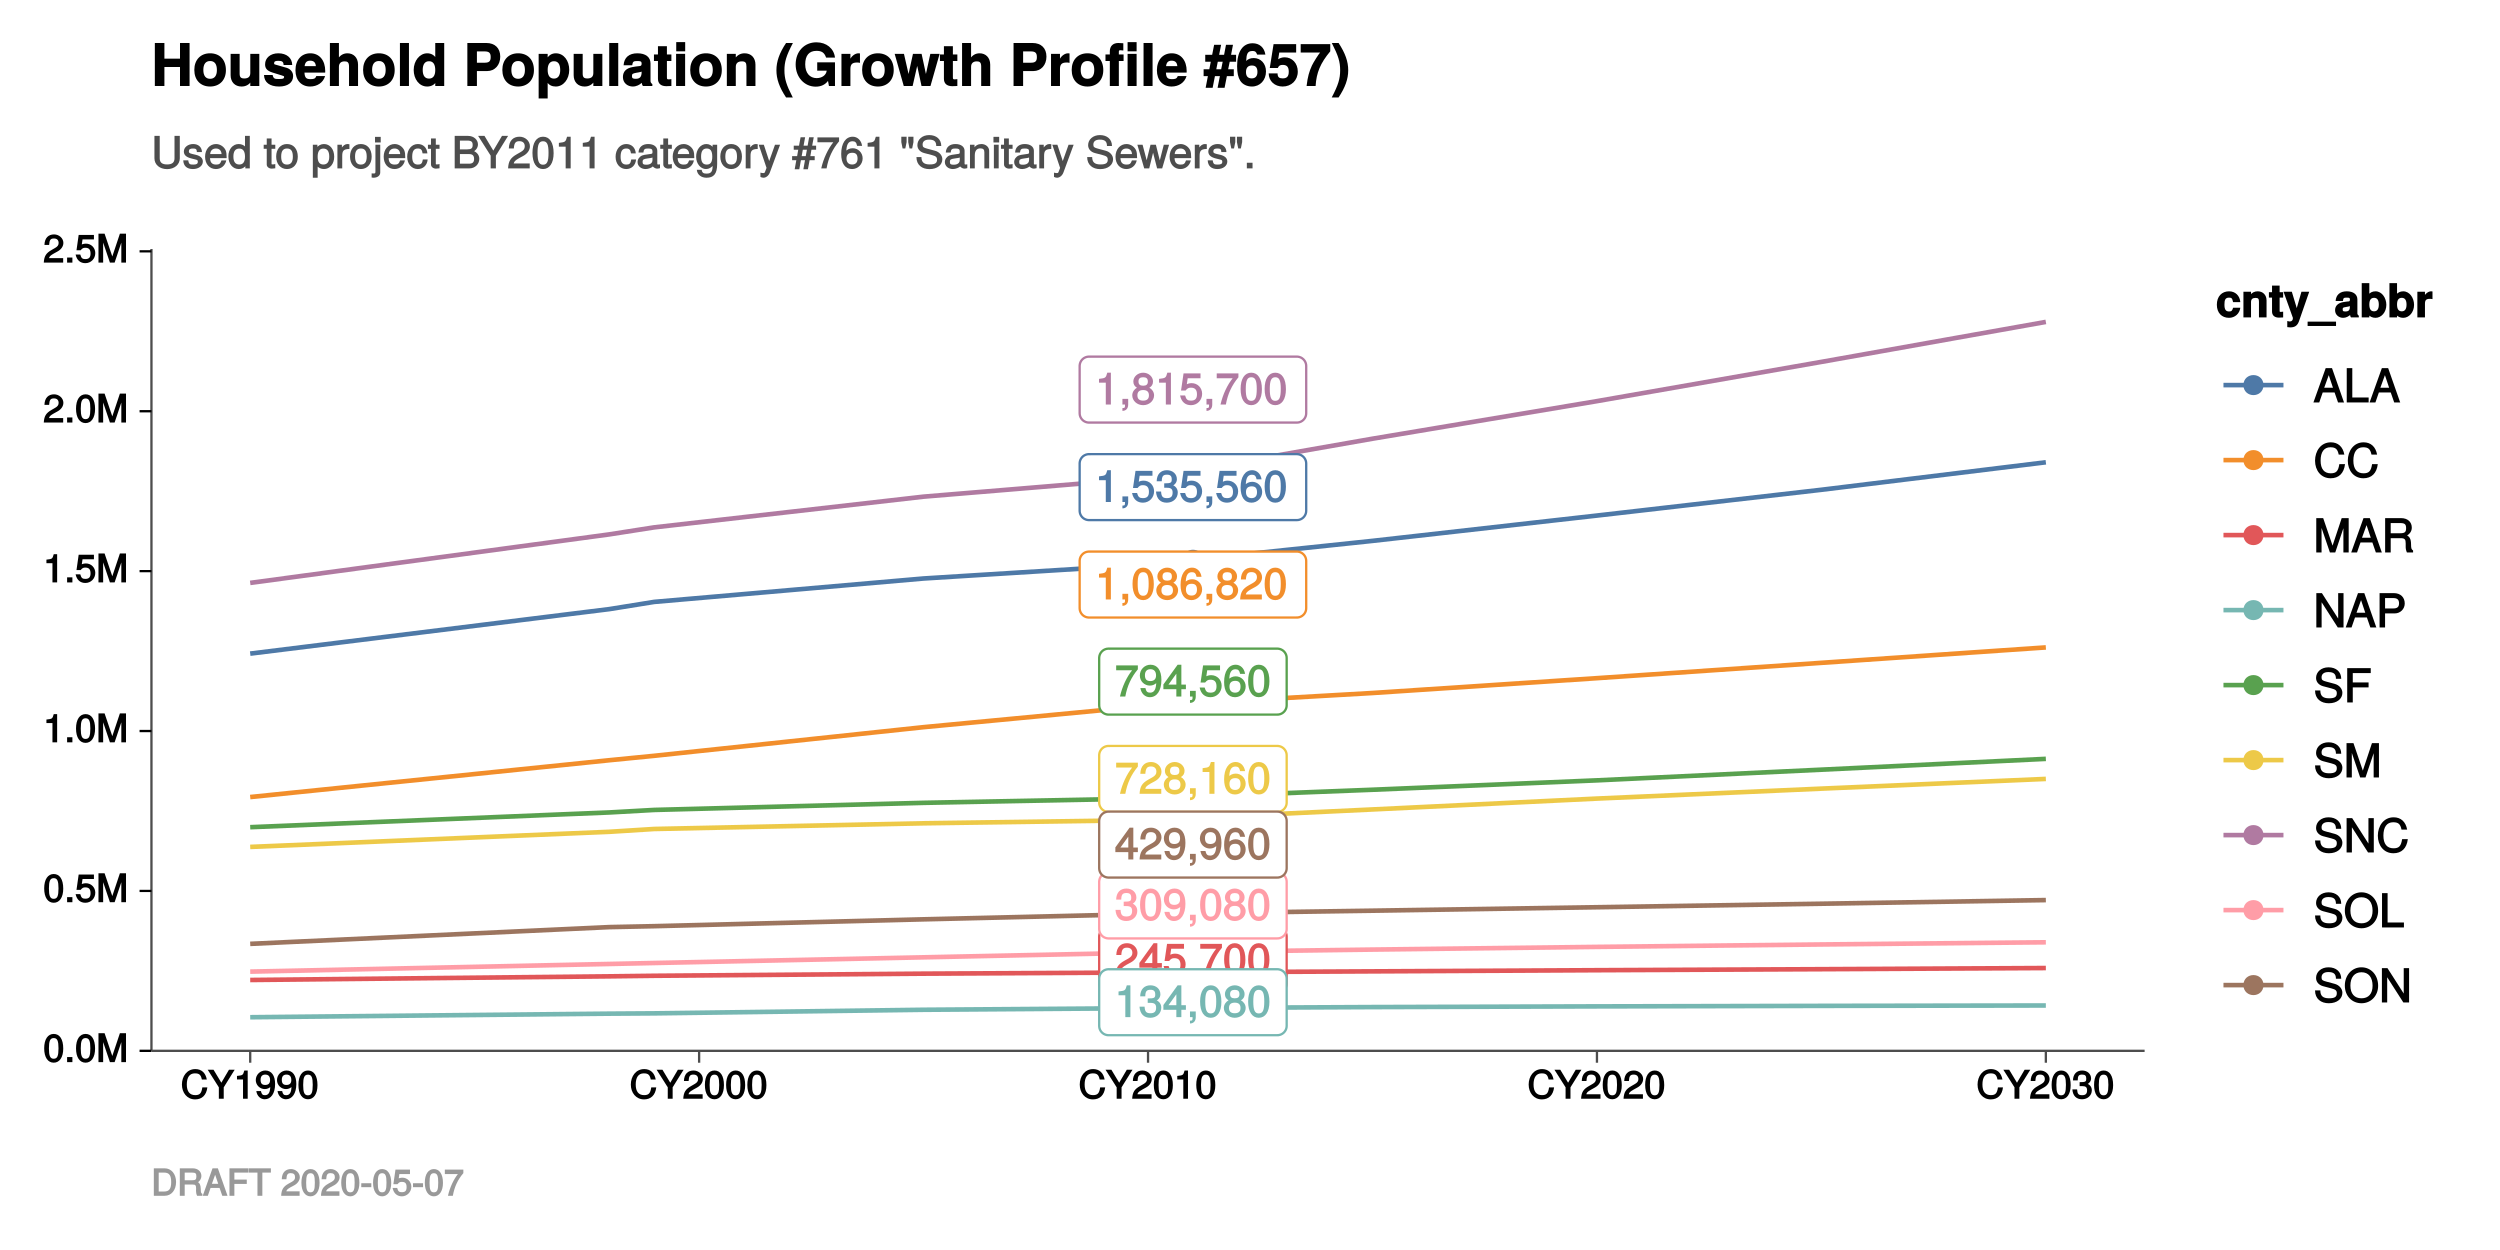 <?xml version="1.0" encoding="UTF-8"?>
<svg xmlns="http://www.w3.org/2000/svg" xmlns:xlink="http://www.w3.org/1999/xlink" width="576pt" height="288pt" viewBox="0 0 576 288" version="1.1">
<defs>
<g>
<symbol overflow="visible" id="glyph0-0">
<path style="stroke:none;" d=""/>
</symbol>
<symbol overflow="visible" id="glyph0-1">
<path style="stroke:none;" d="M 3.594 -0.125 L 3.594 -7.328 L 2.766 -7.328 C 2.422 -6.094 2.375 -6.094 0.859 -5.906 L 0.859 -5.031 L 2.422 -5.031 L 2.422 0 L 3.594 0 Z M 3.594 -0.125 "/>
</symbol>
<symbol overflow="visible" id="glyph0-2">
<path style="stroke:none;" d="M 2.047 0.031 L 2.047 -1.297 L 0.719 -1.297 L 0.719 0 L 1.312 0 L 1.312 0.047 C 1.312 0.734 1.328 0.797 0.719 0.828 L 0.719 1.469 C 1.562 1.469 2.047 0.891 2.047 0.031 Z M 2.047 0.031 "/>
</symbol>
<symbol overflow="visible" id="glyph0-3">
<path style="stroke:none;" d="M 5.25 -2.469 C 5.25 -3.859 4.188 -4.922 2.828 -4.922 C 2.328 -4.922 1.828 -4.75 1.719 -4.672 L 1.922 -6.047 L 4.875 -6.047 L 4.875 -7.172 L 0.969 -7.172 L 0.391 -3.219 L 1.438 -3.219 C 1.875 -3.75 2.125 -3.875 2.672 -3.875 C 3.609 -3.875 4.062 -3.391 4.062 -2.344 C 4.062 -1.328 3.625 -0.891 2.672 -0.891 C 1.906 -0.891 1.578 -1.141 1.328 -2.078 L 0.172 -2.078 C 0.484 -0.531 1.438 0.156 2.688 0.156 C 4.109 0.156 5.25 -0.969 5.25 -2.469 Z M 5.25 -2.469 "/>
</symbol>
<symbol overflow="visible" id="glyph0-4">
<path style="stroke:none;" d="M 5.172 -2.188 C 5.172 -3.031 4.688 -3.672 3.844 -3.969 L 3.844 -3.688 C 4.5 -3.953 4.969 -4.531 4.969 -5.25 C 4.969 -6.453 4.016 -7.328 2.672 -7.328 C 1.25 -7.328 0.344 -6.406 0.312 -4.781 L 1.484 -4.781 C 1.5 -5.953 1.797 -6.297 2.688 -6.297 C 3.469 -6.297 3.781 -5.969 3.781 -5.219 C 3.781 -4.453 3.609 -4.297 2.047 -4.297 L 2.047 -3.281 L 2.672 -3.281 C 3.641 -3.281 3.984 -2.953 3.984 -2.172 C 3.984 -1.281 3.594 -0.891 2.672 -0.891 C 1.719 -0.891 1.391 -1.234 1.328 -2.406 L 0.156 -2.406 C 0.281 -0.688 1.203 0.156 2.641 0.156 C 4.094 0.156 5.172 -0.844 5.172 -2.188 Z M 5.172 -2.188 "/>
</symbol>
<symbol overflow="visible" id="glyph0-5">
<path style="stroke:none;" d="M 5.25 -2.312 C 5.25 -3.641 4.203 -4.656 2.953 -4.656 C 2.25 -4.656 1.594 -4.344 1.219 -3.828 L 1.469 -3.734 C 1.469 -5.453 1.891 -6.281 2.891 -6.281 C 3.516 -6.281 3.797 -6.016 3.969 -5.219 L 5.109 -5.219 C 4.922 -6.5 4.031 -7.328 2.953 -7.328 C 1.312 -7.328 0.281 -5.797 0.281 -3.344 C 0.281 -1.141 1.188 0.156 2.797 0.156 C 4.141 0.156 5.25 -0.938 5.25 -2.312 Z M 4.062 -2.25 C 4.062 -1.359 3.609 -0.891 2.812 -0.891 C 1.984 -0.891 1.516 -1.391 1.516 -2.297 C 1.516 -3.172 1.969 -3.609 2.844 -3.609 C 3.688 -3.609 4.062 -3.188 4.062 -2.25 Z M 4.062 -2.25 "/>
</symbol>
<symbol overflow="visible" id="glyph0-6">
<path style="stroke:none;" d="M 5.188 -3.516 C 5.188 -5.969 4.266 -7.328 2.734 -7.328 C 1.219 -7.328 0.281 -5.953 0.281 -3.578 C 0.281 -1.203 1.219 0.156 2.734 0.156 C 4.234 0.156 5.188 -1.203 5.188 -3.516 Z M 4 -3.609 C 4 -1.609 3.688 -0.844 2.719 -0.844 C 1.797 -0.844 1.469 -1.641 1.469 -3.578 C 1.469 -5.5 1.797 -6.281 2.734 -6.281 C 3.688 -6.281 4 -5.5 4 -3.609 Z M 4 -3.609 "/>
</symbol>
<symbol overflow="visible" id="glyph0-7">
<path style="stroke:none;" d="M 5.25 -2.125 C 5.25 -2.906 4.703 -3.594 4.156 -3.859 C 4.719 -4.188 5 -4.641 5 -5.312 C 5 -6.406 3.984 -7.328 2.734 -7.328 C 1.5 -7.328 0.469 -6.406 0.469 -5.312 C 0.469 -4.641 0.75 -4.203 1.297 -3.859 C 0.766 -3.594 0.219 -2.906 0.219 -2.125 C 0.219 -0.844 1.344 0.156 2.734 0.156 C 4.125 0.156 5.25 -0.844 5.25 -2.125 Z M 3.812 -5.281 C 3.812 -4.625 3.469 -4.328 2.734 -4.328 C 2 -4.328 1.656 -4.625 1.656 -5.297 C 1.656 -5.969 2 -6.281 2.734 -6.281 C 3.484 -6.281 3.812 -5.969 3.812 -5.281 Z M 4.062 -2.109 C 4.062 -1.281 3.609 -0.891 2.719 -0.891 C 1.859 -0.891 1.406 -1.281 1.406 -2.109 C 1.406 -2.938 1.859 -3.328 2.734 -3.328 C 3.609 -3.328 4.062 -2.938 4.062 -2.109 Z M 4.062 -2.109 "/>
</symbol>
<symbol overflow="visible" id="glyph0-8">
<path style="stroke:none;" d="M 5.219 -5.109 C 5.219 -6.312 4.156 -7.328 2.828 -7.328 C 1.391 -7.328 0.391 -6.453 0.344 -4.609 L 1.5 -4.609 C 1.578 -5.922 1.938 -6.297 2.797 -6.297 C 3.594 -6.297 4.047 -5.859 4.047 -5.094 C 4.047 -4.531 3.75 -4.156 3.125 -3.797 L 2.203 -3.281 C 0.734 -2.453 0.266 -1.688 0.172 0 L 5.172 0 L 5.172 -1.141 L 1.484 -1.141 C 1.547 -1.578 1.828 -1.844 2.703 -2.359 L 3.688 -2.891 C 4.672 -3.422 5.219 -4.25 5.219 -5.109 Z M 5.219 -5.109 "/>
</symbol>
<symbol overflow="visible" id="glyph0-9">
<path style="stroke:none;" d="M 5.312 -1.828 L 5.312 -2.75 L 4.266 -2.75 L 4.266 -7.328 L 3.406 -7.328 L 0.125 -2.781 L 0.125 -1.688 L 3.109 -1.688 L 3.109 0 L 4.266 0 L 4.266 -1.688 L 5.312 -1.688 Z M 3.25 -2.75 L 1.297 -2.75 L 3.359 -5.609 L 3.109 -5.688 L 3.109 -2.75 Z M 3.25 -2.75 "/>
</symbol>
<symbol overflow="visible" id="glyph0-10">
<path style="stroke:none;" d="M 5.312 -6.297 L 5.312 -7.172 L 0.312 -7.172 L 0.312 -6.047 L 3.984 -6.047 C 2.75 -4.5 1.719 -2.344 1.188 0 L 2.422 0 C 2.844 -2.406 3.797 -4.453 5.312 -6.266 Z M 5.312 -6.297 "/>
</symbol>
<symbol overflow="visible" id="glyph0-11">
<path style="stroke:none;" d="M 5.203 -3.828 C 5.203 -6.031 4.297 -7.328 2.688 -7.328 C 1.344 -7.328 0.234 -6.234 0.234 -4.844 C 0.234 -3.531 1.281 -2.516 2.547 -2.516 C 3.219 -2.516 3.797 -2.797 4.266 -3.344 L 4.016 -3.438 C 4 -1.719 3.594 -0.891 2.594 -0.891 C 1.969 -0.891 1.688 -1.141 1.516 -1.953 L 0.359 -1.953 C 0.547 -0.672 1.453 0.156 2.531 0.156 C 4.188 0.156 5.203 -1.391 5.203 -3.828 Z M 3.969 -4.859 C 3.969 -4 3.5 -3.562 2.641 -3.562 C 1.797 -3.562 1.406 -3.969 1.406 -4.922 C 1.406 -5.812 1.875 -6.297 2.672 -6.297 C 3.5 -6.297 3.969 -5.781 3.969 -4.859 Z M 3.969 -4.859 "/>
</symbol>
<symbol overflow="visible" id="glyph1-0">
<path style="stroke:none;" d=""/>
</symbol>
<symbol overflow="visible" id="glyph1-1">
<path style="stroke:none;" d="M 4.609 -3.125 C 4.609 -5.297 3.781 -6.5 2.422 -6.5 C 1.078 -6.5 0.219 -5.281 0.219 -3.188 C 0.219 -1.078 1.078 0.125 2.422 0.125 C 3.734 0.125 4.609 -1.078 4.609 -3.125 Z M 3.516 -3.203 C 3.516 -1.438 3.266 -0.781 2.406 -0.781 C 1.578 -0.781 1.312 -1.469 1.312 -3.172 C 1.312 -4.875 1.578 -5.547 2.422 -5.547 C 3.25 -5.547 3.516 -4.875 3.516 -3.203 Z M 3.516 -3.203 "/>
</symbol>
<symbol overflow="visible" id="glyph1-2">
<path style="stroke:none;" d="M 1.828 -0.125 L 1.828 -1.172 L 0.609 -1.172 L 0.609 0 L 1.828 0 Z M 1.828 -0.125 "/>
</symbol>
<symbol overflow="visible" id="glyph1-3">
<path style="stroke:none;" d="M 6.844 -0.125 L 6.844 -6.672 L 5.438 -6.672 L 3.531 -0.953 L 3.844 -0.953 L 1.906 -6.672 L 0.5 -6.672 L 0.5 0 L 1.578 0 L 1.578 -5.5 L 1.281 -5.5 L 3.141 0 L 4.219 0 L 6.062 -5.5 L 5.766 -5.5 L 5.766 0 L 6.844 0 Z M 6.844 -0.125 "/>
</symbol>
<symbol overflow="visible" id="glyph1-4">
<path style="stroke:none;" d="M 4.656 -2.203 C 4.656 -3.438 3.688 -4.375 2.5 -4.375 C 2.062 -4.375 1.594 -4.219 1.547 -4.188 L 1.719 -5.344 L 4.344 -5.344 L 4.344 -6.375 L 0.828 -6.375 L 0.328 -2.844 L 1.281 -2.844 C 1.688 -3.312 1.875 -3.422 2.359 -3.422 C 3.188 -3.422 3.562 -3.016 3.562 -2.094 C 3.562 -1.203 3.203 -0.812 2.359 -0.812 C 1.688 -0.812 1.422 -1.031 1.203 -1.859 L 0.125 -1.859 C 0.406 -0.5 1.266 0.125 2.375 0.125 C 3.641 0.125 4.656 -0.875 4.656 -2.203 Z M 4.656 -2.203 "/>
</symbol>
<symbol overflow="visible" id="glyph1-5">
<path style="stroke:none;" d="M 3.203 -0.125 L 3.203 -6.5 L 2.422 -6.5 C 2.109 -5.406 2.094 -5.406 0.734 -5.25 L 0.734 -4.438 L 2.125 -4.438 L 2.125 0 L 3.203 0 Z M 3.203 -0.125 "/>
</symbol>
<symbol overflow="visible" id="glyph1-6">
<path style="stroke:none;" d="M 4.641 -4.547 C 4.641 -5.594 3.672 -6.5 2.5 -6.5 C 1.219 -6.5 0.328 -5.719 0.281 -4.078 L 1.359 -4.078 C 1.422 -5.25 1.703 -5.562 2.469 -5.562 C 3.172 -5.562 3.547 -5.188 3.547 -4.516 C 3.547 -4.031 3.297 -3.703 2.75 -3.391 L 1.938 -2.922 C 0.641 -2.188 0.219 -1.5 0.125 0 L 4.594 0 L 4.594 -1.031 L 1.344 -1.031 C 1.406 -1.406 1.641 -1.641 2.406 -2.078 L 3.281 -2.562 C 4.156 -3.031 4.641 -3.781 4.641 -4.547 Z M 4.641 -4.547 "/>
</symbol>
<symbol overflow="visible" id="glyph1-7">
<path style="stroke:none;" d="M 5.953 -2.609 L 4.969 -2.609 C 4.766 -1.266 4.406 -0.828 3.328 -0.828 C 2.047 -0.828 1.391 -1.672 1.391 -3.266 C 1.391 -4.922 2.016 -5.844 3.25 -5.844 C 4.25 -5.844 4.625 -5.531 4.859 -4.422 L 6 -4.422 C 5.719 -5.969 4.766 -6.828 3.359 -6.828 C 1.406 -6.828 0.266 -5.141 0.266 -3.266 C 0.266 -1.391 1.438 0.156 3.312 0.156 C 4.875 0.156 5.906 -0.797 6.125 -2.609 Z M 5.953 -2.609 "/>
</symbol>
<symbol overflow="visible" id="glyph1-8">
<path style="stroke:none;" d="M 5.812 -6.672 L 4.75 -6.672 L 3 -3.688 L 1.203 -6.672 L -0.141 -6.672 L 2.422 -2.625 L 2.422 0 L 3.547 0 L 3.547 -2.625 L 6.062 -6.672 Z M 5.812 -6.672 "/>
</symbol>
<symbol overflow="visible" id="glyph1-9">
<path style="stroke:none;" d="M 4.625 -3.391 C 4.625 -5.344 3.797 -6.5 2.375 -6.5 C 1.188 -6.5 0.172 -5.531 0.172 -4.297 C 0.172 -3.141 1.125 -2.219 2.25 -2.219 C 2.844 -2.219 3.375 -2.469 3.781 -2.953 L 3.516 -3.047 C 3.516 -1.531 3.172 -0.812 2.281 -0.812 C 1.734 -0.812 1.516 -1.031 1.359 -1.766 L 0.297 -1.766 C 0.453 -0.609 1.281 0.125 2.234 0.125 C 3.688 0.125 4.625 -1.234 4.625 -3.391 Z M 3.469 -4.312 C 3.469 -3.547 3.094 -3.172 2.344 -3.172 C 1.594 -3.172 1.281 -3.531 1.281 -4.359 C 1.281 -5.156 1.656 -5.562 2.359 -5.562 C 3.094 -5.562 3.469 -5.125 3.469 -4.312 Z M 3.469 -4.312 "/>
</symbol>
<symbol overflow="visible" id="glyph1-10">
<path style="stroke:none;" d="M 4.594 -1.938 C 4.594 -2.703 4.141 -3.266 3.391 -3.531 L 3.391 -3.266 C 3.969 -3.5 4.422 -4.031 4.422 -4.656 C 4.422 -5.734 3.547 -6.5 2.359 -6.5 C 1.109 -6.5 0.281 -5.688 0.25 -4.219 L 1.344 -4.219 C 1.359 -5.281 1.578 -5.562 2.375 -5.562 C 3.062 -5.562 3.312 -5.281 3.312 -4.625 C 3.312 -3.953 3.188 -3.812 1.781 -3.812 L 1.781 -2.906 L 2.359 -2.906 C 3.219 -2.906 3.5 -2.625 3.5 -1.938 C 3.5 -1.156 3.172 -0.812 2.359 -0.812 C 1.516 -0.812 1.266 -1.109 1.203 -2.141 L 0.109 -2.141 C 0.219 -0.625 1.062 0.125 2.344 0.125 C 3.625 0.125 4.594 -0.766 4.594 -1.938 Z M 4.594 -1.938 "/>
</symbol>
<symbol overflow="visible" id="glyph2-0">
<path style="stroke:none;" d=""/>
</symbol>
<symbol overflow="visible" id="glyph2-1">
<path style="stroke:none;" d="M 5.453 -2.234 L 3.953 -2.234 C 3.719 -1.5 3.578 -1.375 3.016 -1.375 C 2.266 -1.375 1.953 -1.812 1.953 -2.922 C 1.953 -3.953 2.094 -4.562 3.016 -4.562 C 3.609 -4.562 3.75 -4.406 3.938 -3.531 L 5.609 -3.531 C 5.484 -5.047 4.438 -6.016 3.016 -6.016 C 1.344 -6.016 0.203 -4.844 0.203 -2.922 C 0.203 -1.062 1.328 0.094 3 0.094 C 4.375 0.094 5.453 -0.891 5.609 -2.234 Z M 5.453 -2.234 "/>
</symbol>
<symbol overflow="visible" id="glyph2-2">
<path style="stroke:none;" d="M 5.844 -0.141 L 5.844 -3.922 C 5.844 -5.156 5.016 -6.016 3.812 -6.016 C 3.047 -6.016 2.438 -5.703 2.016 -5.062 L 2.266 -4.969 L 2.266 -5.922 L 0.516 -5.922 L 0.516 0 L 2.266 0 L 2.266 -3.516 C 2.266 -4.188 2.594 -4.5 3.297 -4.5 C 3.938 -4.5 4.094 -4.281 4.094 -3.609 L 4.094 0 L 5.844 0 Z M 5.844 -0.141 "/>
</symbol>
<symbol overflow="visible" id="glyph2-3">
<path style="stroke:none;" d="M 3.281 -0.141 L 3.281 -1.328 C 3 -1.281 2.922 -1.281 2.812 -1.281 C 2.422 -1.281 2.469 -1.25 2.469 -1.75 L 2.469 -4.562 L 3.281 -4.562 L 3.281 -5.812 L 2.469 -5.812 L 2.469 -7.328 L 0.719 -7.328 L 0.719 -5.812 L 0 -5.812 L 0 -4.562 L 0.719 -4.562 L 0.719 -1.344 C 0.719 -0.453 1.344 0.047 2.297 0.047 C 2.625 0.047 2.891 0.016 3.281 0 Z M 3.281 -0.141 "/>
</symbol>
<symbol overflow="visible" id="glyph2-4">
<path style="stroke:none;" d="M 5.625 -5.922 L 4.016 -5.922 L 2.797 -1.672 L 3.078 -1.672 L 1.797 -5.922 L -0.109 -5.922 L 2.047 0.109 L 2.047 0.141 C 2.047 0.672 1.797 0.938 1.281 0.938 C 1.172 0.938 1.094 0.922 0.75 0.828 L 0.75 2.234 C 1.125 2.281 1.25 2.297 1.422 2.297 C 2.406 2.297 3.047 1.969 3.438 0.906 L 5.812 -5.922 Z M 5.625 -5.922 "/>
</symbol>
<symbol overflow="visible" id="glyph2-5">
<path style="stroke:none;" d="M 6.172 1.844 L 6.172 0.969 L -0.375 0.969 L -0.375 1.969 L 6.172 1.969 Z M 6.172 1.844 "/>
</symbol>
<symbol overflow="visible" id="glyph2-6">
<path style="stroke:none;" d="M 5.609 -0.141 L 5.609 -0.375 C 5.312 -0.656 5.281 -0.703 5.281 -1 L 5.281 -4.141 C 5.281 -5.297 4.359 -6.016 2.828 -6.016 C 1.312 -6.016 0.359 -5.234 0.266 -3.781 L 1.953 -3.781 C 2.031 -4.5 2.141 -4.562 2.859 -4.562 C 3.422 -4.562 3.562 -4.5 3.562 -4.125 C 3.562 -3.531 3.266 -3.75 2.547 -3.609 L 1.953 -3.516 C 0.844 -3.312 0.141 -2.688 0.141 -1.656 C 0.141 -0.562 1.062 0.094 2 0.094 C 2.641 0.094 3.297 -0.219 3.812 -0.75 L 3.578 -0.844 C 3.578 -0.547 3.641 -0.203 3.812 0 L 5.609 0 Z M 3.562 -2.547 C 3.562 -1.703 3.297 -1.375 2.547 -1.375 C 2.062 -1.375 1.891 -1.406 1.891 -1.828 C 1.891 -2.266 1.984 -2.281 2.594 -2.391 L 3.094 -2.484 C 3.484 -2.562 3.641 -2.625 3.562 -2.578 Z M 3.562 -2.547 "/>
</symbol>
<symbol overflow="visible" id="glyph2-7">
<path style="stroke:none;" d="M 6.141 -2.891 C 6.141 -4.484 5.125 -6.016 3.641 -6.016 C 2.938 -6.016 2.328 -5.719 1.969 -5.156 L 2.219 -5.047 L 2.219 -7.906 L 0.469 -7.906 L 0.469 0 L 2.219 0 L 2.219 -0.781 L 1.969 -0.688 C 2.328 -0.203 2.922 0.094 3.641 0.094 C 4.984 0.094 6.141 -1.188 6.141 -2.891 Z M 4.406 -2.953 C 4.406 -1.922 4.031 -1.406 3.312 -1.406 C 2.578 -1.406 2.219 -1.906 2.219 -2.984 C 2.219 -4 2.578 -4.516 3.312 -4.516 C 4.031 -4.516 4.406 -4 4.406 -2.953 Z M 4.406 -2.953 "/>
</symbol>
<symbol overflow="visible" id="glyph2-8">
<path style="stroke:none;" d="M 4 -4.375 L 4 -5.984 C 3.781 -6.016 3.734 -6.016 3.688 -6.016 C 3.016 -6.016 2.297 -5.438 1.969 -4.672 L 2.266 -4.672 L 2.266 -5.922 L 0.516 -5.922 L 0.516 0 L 2.266 0 L 2.266 -3.141 C 2.266 -4 2.547 -4.281 3.406 -4.281 C 3.562 -4.281 3.672 -4.281 4 -4.219 Z M 4 -4.375 "/>
</symbol>
<symbol overflow="visible" id="glyph3-0">
<path style="stroke:none;" d=""/>
</symbol>
<symbol overflow="visible" id="glyph3-1">
<path style="stroke:none;" d="M 6.969 -0.141 L 4.25 -7.906 L 2.797 -7.906 L -0.031 0 L 1.312 0 L 2.109 -2.297 L 4.844 -2.297 L 5.641 0 L 7.031 0 Z M 4.688 -3.391 L 2.453 -3.391 L 3.656 -6.719 L 3.359 -6.719 L 4.469 -3.391 Z M 4.688 -3.391 "/>
</symbol>
<symbol overflow="visible" id="glyph3-2">
<path style="stroke:none;" d="M 5.719 -0.141 L 5.719 -1.141 L 1.953 -1.141 L 1.953 -7.906 L 0.672 -7.906 L 0.672 0 L 5.719 0 Z M 5.719 -0.141 "/>
</symbol>
<symbol overflow="visible" id="glyph3-3">
<path style="stroke:none;" d="M 7.078 -3.062 L 5.938 -3.062 C 5.688 -1.469 5.234 -0.953 3.953 -0.953 C 2.438 -0.953 1.625 -1.969 1.625 -3.875 C 1.625 -5.828 2.391 -6.953 3.875 -6.953 C 5.062 -6.953 5.531 -6.547 5.797 -5.266 L 7.094 -5.266 C 6.766 -7.062 5.656 -8.094 3.984 -8.094 C 1.672 -8.094 0.344 -6.078 0.344 -3.859 C 0.344 -1.625 1.703 0.188 3.938 0.188 C 5.797 0.188 7 -0.938 7.25 -3.062 Z M 7.078 -3.062 "/>
</symbol>
<symbol overflow="visible" id="glyph3-4">
<path style="stroke:none;" d="M 8.094 -0.141 L 8.094 -7.906 L 6.484 -7.906 L 4.234 -1.125 L 4.531 -1.125 L 2.219 -7.906 L 0.625 -7.906 L 0.625 0 L 1.844 0 L 1.844 -6.516 L 1.547 -6.516 L 3.766 0 L 5 0 L 7.188 -6.516 L 6.875 -6.516 L 6.875 0 L 8.094 0 Z M 8.094 -0.141 "/>
</symbol>
<symbol overflow="visible" id="glyph3-5">
<path style="stroke:none;" d="M 7.25 -0.141 L 7.25 -0.453 C 6.844 -0.734 6.797 -0.906 6.781 -1.906 C 6.766 -3.172 6.422 -3.688 5.609 -4.047 L 5.609 -3.766 C 6.453 -4.188 6.953 -4.844 6.953 -5.719 C 6.953 -7.031 5.984 -7.906 4.484 -7.906 L 0.812 -7.906 L 0.812 0 L 2.094 0 L 2.094 -3.281 L 4.453 -3.281 C 5.312 -3.281 5.562 -3 5.547 -2.062 L 5.547 -1.375 C 5.531 -0.906 5.625 -0.453 5.828 0 L 7.25 0 Z M 5.641 -5.578 C 5.641 -4.688 5.328 -4.422 4.297 -4.422 L 2.094 -4.422 L 2.094 -6.766 L 4.297 -6.766 C 5.391 -6.766 5.641 -6.438 5.641 -5.578 Z M 5.641 -5.578 "/>
</symbol>
<symbol overflow="visible" id="glyph3-6">
<path style="stroke:none;" d="M 6.906 -0.141 L 6.906 -7.906 L 5.672 -7.906 L 5.672 -1.531 L 5.938 -1.625 L 1.922 -7.906 L 0.641 -7.906 L 0.641 0 L 1.859 0 L 1.859 -6.312 L 1.594 -6.219 L 5.578 0 L 6.906 0 Z M 6.906 -0.141 "/>
</symbol>
<symbol overflow="visible" id="glyph3-7">
<path style="stroke:none;" d="M 6.594 -5.516 C 6.594 -6.953 5.609 -7.906 4.094 -7.906 L 0.797 -7.906 L 0.797 0 L 2.062 0 L 2.062 -3.234 L 4.312 -3.234 C 5.578 -3.234 6.594 -4.25 6.594 -5.516 Z M 5.281 -5.562 C 5.281 -4.719 4.875 -4.375 3.953 -4.375 L 2.062 -4.375 L 2.062 -6.766 L 3.953 -6.766 C 4.875 -6.766 5.281 -6.391 5.281 -5.562 Z M 5.281 -5.562 "/>
</symbol>
<symbol overflow="visible" id="glyph3-8">
<path style="stroke:none;" d="M 6.641 -2.219 C 6.641 -3.172 5.906 -4 4.875 -4.281 L 2.953 -4.797 C 2.031 -5.031 1.844 -5.188 1.844 -5.781 C 1.844 -6.547 2.391 -7 3.406 -7 C 4.625 -7 5.156 -6.578 5.156 -5.453 L 6.375 -5.453 C 6.375 -7.078 5.188 -8.094 3.438 -8.094 C 1.766 -8.094 0.578 -7.031 0.578 -5.641 C 0.578 -4.719 1.219 -4 2.219 -3.734 L 4.125 -3.234 C 5.078 -2.984 5.359 -2.734 5.359 -2.125 C 5.359 -1.297 4.891 -0.953 3.578 -0.953 C 2.125 -0.953 1.562 -1.531 1.562 -2.766 L 0.344 -2.766 C 0.344 -0.812 1.719 0.188 3.516 0.188 C 5.453 0.188 6.641 -0.875 6.641 -2.219 Z M 6.641 -2.219 "/>
</symbol>
<symbol overflow="visible" id="glyph3-9">
<path style="stroke:none;" d="M 6.203 -6.906 L 6.203 -7.906 L 0.781 -7.906 L 0.781 0 L 2.062 0 L 2.062 -3.469 L 5.703 -3.469 L 5.703 -4.609 L 2.062 -4.609 L 2.062 -6.766 L 6.203 -6.766 Z M 6.203 -6.906 "/>
</symbol>
<symbol overflow="visible" id="glyph3-10">
<path style="stroke:none;" d="M 7.906 -3.828 C 7.906 -6.281 6.297 -8.094 4.062 -8.094 C 1.875 -8.094 0.234 -6.266 0.234 -3.891 C 0.234 -1.5 1.875 0.188 4.078 0.188 C 6.312 0.188 7.906 -1.594 7.906 -3.828 Z M 6.625 -3.844 C 6.625 -2 5.688 -0.953 4.078 -0.953 C 2.453 -0.953 1.516 -2 1.516 -3.891 C 1.516 -5.766 2.453 -6.953 4.062 -6.953 C 5.719 -6.953 6.625 -5.766 6.625 -3.844 Z M 6.625 -3.844 "/>
</symbol>
<symbol overflow="visible" id="glyph4-0">
<path style="stroke:none;" d=""/>
</symbol>
<symbol overflow="visible" id="glyph4-1">
<path style="stroke:none;" d="M 6.531 -2.328 L 6.531 -7.484 L 5.312 -7.484 L 5.312 -2.328 C 5.312 -1.359 4.766 -0.906 3.609 -0.906 C 2.531 -0.906 1.906 -1.281 1.906 -2.328 L 1.906 -7.484 L 0.688 -7.484 L 0.688 -2.328 C 0.688 -0.859 1.891 0.172 3.609 0.172 C 5.297 0.172 6.531 -0.875 6.531 -2.328 Z M 6.531 -2.328 "/>
</symbol>
<symbol overflow="visible" id="glyph4-2">
<path style="stroke:none;" d="M 4.688 -1.578 C 4.688 -2.359 4.109 -2.875 3.078 -3.125 L 2.281 -3.312 C 1.609 -3.484 1.469 -3.562 1.469 -3.922 C 1.469 -4.391 1.75 -4.578 2.422 -4.578 C 3.094 -4.578 3.297 -4.422 3.312 -3.75 L 4.484 -3.75 C 4.469 -4.891 3.656 -5.609 2.453 -5.609 C 1.25 -5.609 0.312 -4.844 0.312 -3.891 C 0.312 -3.078 0.875 -2.562 2.109 -2.266 L 2.875 -2.078 C 3.453 -1.938 3.531 -1.891 3.531 -1.516 C 3.531 -1.031 3.203 -0.875 2.484 -0.875 C 1.734 -0.875 1.453 -0.922 1.328 -1.859 L 0.172 -1.859 C 0.234 -0.516 1.047 0.156 2.406 0.156 C 3.719 0.156 4.688 -0.578 4.688 -1.578 Z M 4.688 -1.578 "/>
</symbol>
<symbol overflow="visible" id="glyph4-3">
<path style="stroke:none;" d="M 5.219 -2.484 C 5.219 -3.234 5.156 -3.719 5.016 -4.094 C 4.672 -4.953 3.75 -5.609 2.781 -5.609 C 1.328 -5.609 0.25 -4.391 0.25 -2.688 C 0.25 -0.984 1.297 0.156 2.75 0.156 C 3.938 0.156 4.906 -0.656 5.141 -1.844 L 4.031 -1.844 C 3.766 -1.016 3.453 -0.875 2.781 -0.875 C 1.922 -0.875 1.422 -1.297 1.391 -2.359 L 5.219 -2.359 Z M 4.297 -3.125 C 4.297 -3.125 4.094 -3.281 4.094 -3.297 L 1.422 -3.297 C 1.484 -4.078 1.938 -4.578 2.766 -4.578 C 3.578 -4.578 4.047 -4.031 4.047 -3.219 Z M 4.297 -3.125 "/>
</symbol>
<symbol overflow="visible" id="glyph4-4">
<path style="stroke:none;" d="M 5.047 -0.125 L 5.047 -7.484 L 3.938 -7.484 L 3.938 -4.672 L 4.188 -4.766 C 3.828 -5.297 3.188 -5.609 2.484 -5.609 C 1.141 -5.609 0.109 -4.422 0.109 -2.781 C 0.109 -1.016 1.125 0.156 2.516 0.156 C 3.234 0.156 3.828 -0.156 4.266 -0.797 L 4.016 -0.891 L 4.016 0 L 5.047 0 Z M 3.938 -2.703 C 3.938 -1.5 3.5 -0.891 2.641 -0.891 C 1.719 -0.891 1.266 -1.516 1.266 -2.719 C 1.266 -3.938 1.719 -4.562 2.625 -4.562 C 3.516 -4.562 3.938 -3.906 3.938 -2.703 Z M 3.938 -2.703 "/>
</symbol>
<symbol overflow="visible" id="glyph4-5">
<path style="stroke:none;" d=""/>
</symbol>
<symbol overflow="visible" id="glyph4-6">
<path style="stroke:none;" d="M 2.656 -0.125 L 2.656 -1 C 2.406 -0.938 2.281 -0.922 2.125 -0.922 C 1.766 -0.922 1.797 -0.875 1.797 -1.25 L 1.797 -4.516 L 2.656 -4.516 L 2.656 -5.453 L 1.797 -5.453 L 1.797 -6.891 L 0.688 -6.891 L 0.688 -5.453 L -0.016 -5.453 L -0.016 -4.516 L 0.688 -4.516 L 0.688 -0.875 C 0.688 -0.359 1.203 0.062 1.844 0.062 C 2.047 0.062 2.234 0.047 2.656 -0.016 Z M 2.656 -0.125 "/>
</symbol>
<symbol overflow="visible" id="glyph4-7">
<path style="stroke:none;" d="M 5.188 -2.688 C 5.188 -4.484 4.188 -5.609 2.688 -5.609 C 1.234 -5.609 0.203 -4.469 0.203 -2.719 C 0.203 -0.984 1.234 0.156 2.703 0.156 C 4.156 0.156 5.188 -0.984 5.188 -2.688 Z M 4.047 -2.688 C 4.047 -1.469 3.609 -0.875 2.703 -0.875 C 1.781 -0.875 1.359 -1.469 1.359 -2.719 C 1.359 -3.969 1.781 -4.578 2.703 -4.578 C 3.641 -4.578 4.047 -3.984 4.047 -2.688 Z M 4.047 -2.688 "/>
</symbol>
<symbol overflow="visible" id="glyph4-8">
<path style="stroke:none;" d="M 5.312 -2.672 C 5.312 -4.422 4.328 -5.609 2.953 -5.609 C 2.25 -5.609 1.578 -5.25 1.188 -4.641 L 1.438 -4.531 L 1.438 -5.453 L 0.391 -5.453 L 0.391 2.156 L 1.5 2.156 L 1.5 -0.75 L 1.266 -0.656 C 1.688 -0.125 2.281 0.156 2.969 0.156 C 4.297 0.156 5.312 -1.016 5.312 -2.672 Z M 4.172 -2.688 C 4.172 -1.516 3.719 -0.891 2.812 -0.891 C 1.938 -0.891 1.5 -1.469 1.5 -2.688 C 1.5 -3.906 1.938 -4.562 2.812 -4.562 C 3.719 -4.562 4.172 -3.938 4.172 -2.688 Z M 4.172 -2.688 "/>
</symbol>
<symbol overflow="visible" id="glyph4-9">
<path style="stroke:none;" d="M 3.312 -4.594 L 3.312 -5.562 C 3.047 -5.594 2.969 -5.609 2.859 -5.609 C 2.328 -5.609 1.812 -5.25 1.344 -4.484 L 1.578 -4.375 L 1.578 -5.453 L 0.547 -5.453 L 0.547 0 L 1.656 0 L 1.656 -2.828 C 1.656 -4 1.906 -4.453 3.312 -4.469 Z M 3.312 -4.594 "/>
</symbol>
<symbol overflow="visible" id="glyph4-10">
<path style="stroke:none;" d="M 1.656 0.953 L 1.656 -5.453 L 0.547 -5.453 L 0.547 0.625 C 0.547 1.125 0.531 1.203 0.016 1.172 L -0.328 1.156 L -0.328 2.109 C -0.078 2.156 -0.031 2.156 0.094 2.156 C 1.031 2.156 1.656 1.656 1.656 0.953 Z M 1.766 -6.109 L 1.766 -7.266 L 0.453 -7.266 L 0.453 -5.969 L 1.766 -5.969 Z M 1.766 -6.109 "/>
</symbol>
<symbol overflow="visible" id="glyph4-11">
<path style="stroke:none;" d="M 4.719 -2.047 L 3.766 -2.047 C 3.609 -1.078 3.328 -0.875 2.625 -0.875 C 1.719 -0.875 1.312 -1.453 1.312 -2.672 C 1.312 -3.969 1.703 -4.578 2.609 -4.578 C 3.297 -4.578 3.594 -4.297 3.703 -3.453 L 4.812 -3.453 C 4.703 -4.844 3.781 -5.609 2.609 -5.609 C 1.219 -5.609 0.156 -4.391 0.156 -2.672 C 0.156 -1 1.203 0.156 2.609 0.156 C 3.844 0.156 4.766 -0.719 4.875 -2.047 Z M 4.719 -2.047 "/>
</symbol>
<symbol overflow="visible" id="glyph4-12">
<path style="stroke:none;" d="M 6.312 -2.188 C 6.312 -3.062 5.781 -3.719 4.859 -4.078 L 4.859 -3.812 C 5.516 -4.125 6 -4.781 6 -5.516 C 6 -6.562 5.078 -7.484 3.719 -7.484 L 0.641 -7.484 L 0.641 0 L 4.047 0 C 5.344 0 6.312 -1 6.312 -2.188 Z M 4.781 -5.391 C 4.781 -4.656 4.5 -4.375 3.484 -4.375 L 1.844 -4.375 L 1.844 -6.406 L 3.484 -6.406 C 4.5 -6.406 4.781 -6.125 4.781 -5.391 Z M 5.109 -2.172 C 5.109 -1.484 4.828 -1.078 3.953 -1.078 L 1.844 -1.078 L 1.844 -3.297 L 3.953 -3.297 C 4.828 -3.297 5.109 -2.875 5.109 -2.172 Z M 5.109 -2.172 "/>
</symbol>
<symbol overflow="visible" id="glyph4-13">
<path style="stroke:none;" d="M 6.547 -7.484 L 5.375 -7.484 L 3.375 -4.094 L 1.344 -7.484 L -0.125 -7.484 L 2.766 -2.938 L 2.766 0 L 3.969 0 L 3.969 -2.938 L 6.781 -7.484 Z M 6.547 -7.484 "/>
</symbol>
<symbol overflow="visible" id="glyph4-14">
<path style="stroke:none;" d="M 5.203 -5.094 C 5.203 -6.281 4.141 -7.297 2.812 -7.297 C 1.375 -7.297 0.391 -6.422 0.344 -4.594 L 1.5 -4.594 C 1.578 -5.891 1.922 -6.266 2.781 -6.266 C 3.578 -6.266 4.016 -5.828 4.016 -5.078 C 4.016 -4.516 3.734 -4.141 3.109 -3.781 L 2.203 -3.266 C 0.734 -2.438 0.266 -1.672 0.172 0 L 5.156 0 L 5.156 -1.125 L 1.469 -1.125 C 1.547 -1.562 1.828 -1.844 2.688 -2.344 L 3.672 -2.875 C 4.656 -3.406 5.203 -4.234 5.203 -5.094 Z M 5.203 -5.094 "/>
</symbol>
<symbol overflow="visible" id="glyph4-15">
<path style="stroke:none;" d="M 5.156 -3.5 C 5.156 -5.938 4.25 -7.297 2.719 -7.297 C 1.203 -7.297 0.281 -5.922 0.281 -3.562 C 0.281 -1.203 1.219 0.156 2.719 0.156 C 4.203 0.156 5.156 -1.203 5.156 -3.5 Z M 3.984 -3.594 C 3.984 -1.594 3.672 -0.844 2.703 -0.844 C 1.781 -0.844 1.453 -1.641 1.453 -3.562 C 1.453 -5.484 1.781 -6.25 2.719 -6.25 C 3.672 -6.25 3.984 -5.469 3.984 -3.594 Z M 3.984 -3.594 "/>
</symbol>
<symbol overflow="visible" id="glyph4-16">
<path style="stroke:none;" d="M 3.578 -0.125 L 3.578 -7.297 L 2.75 -7.297 C 2.406 -6.078 2.359 -6.062 0.859 -5.875 L 0.859 -5 L 2.422 -5 L 2.422 0 L 3.578 0 Z M 3.578 -0.125 "/>
</symbol>
<symbol overflow="visible" id="glyph4-17">
<path style="stroke:none;" d="M 5.438 -0.156 L 5.438 -0.938 C 5.203 -0.891 5.172 -0.891 5.125 -0.891 C 4.828 -0.891 4.812 -0.906 4.812 -1.156 L 4.812 -4.047 C 4.812 -4.969 4 -5.609 2.719 -5.609 C 1.469 -5.609 0.547 -4.984 0.484 -3.656 L 1.609 -3.656 C 1.688 -4.422 1.922 -4.578 2.688 -4.578 C 3.438 -4.578 3.703 -4.422 3.703 -3.938 L 3.703 -3.719 C 3.703 -3.375 3.641 -3.359 2.984 -3.281 C 1.828 -3.125 1.641 -3.094 1.328 -2.969 C 0.719 -2.719 0.266 -2.109 0.266 -1.469 C 0.266 -0.531 1.062 0.156 2.125 0.156 C 2.781 0.156 3.531 -0.172 3.797 -0.453 C 3.828 -0.344 4.328 0.062 4.734 0.062 C 4.906 0.062 5.031 0.047 5.438 -0.047 Z M 3.703 -1.922 C 3.703 -1.172 3.094 -0.844 2.297 -0.844 C 1.656 -0.844 1.422 -0.938 1.422 -1.5 C 1.422 -2.047 1.641 -2.156 2.531 -2.281 C 3.391 -2.391 3.578 -2.438 3.703 -2.5 Z M 3.703 -1.922 "/>
</symbol>
<symbol overflow="visible" id="glyph4-18">
<path style="stroke:none;" d="M 4.984 -0.984 L 4.984 -5.453 L 3.938 -5.453 L 3.938 -4.562 L 4.188 -4.672 C 3.766 -5.281 3.156 -5.609 2.5 -5.609 C 1.172 -5.609 0.141 -4.359 0.141 -2.672 C 0.141 -1.047 1.203 0.156 2.422 0.156 C 3.078 0.156 3.641 -0.172 4.188 -0.828 L 3.938 -0.906 L 3.938 -0.562 C 3.938 0.812 3.516 1.203 2.562 1.203 C 1.906 1.203 1.531 1.094 1.422 0.328 L 0.297 0.328 C 0.391 1.453 1.312 2.156 2.531 2.156 C 4.156 2.156 4.984 1.312 4.984 -0.984 Z M 3.859 -2.688 C 3.859 -1.453 3.469 -0.875 2.594 -0.875 C 1.688 -0.875 1.281 -1.469 1.281 -2.719 C 1.281 -3.969 1.703 -4.578 2.578 -4.578 C 3.484 -4.578 3.859 -3.953 3.859 -2.688 Z M 3.859 -2.688 "/>
</symbol>
<symbol overflow="visible" id="glyph4-19">
<path style="stroke:none;" d="M 4.734 -5.453 L 3.75 -5.453 L 2.266 -1.281 L 2.547 -1.281 L 1.172 -5.453 L 0 -5.453 L 1.797 -0.109 L 1.484 0.719 C 1.344 1.078 1.328 1.078 0.969 1.078 C 0.859 1.078 0.719 1.062 0.391 0.984 L 0.391 1.969 C 0.594 2.078 0.875 2.156 1.094 2.156 C 1.672 2.156 2.281 1.703 2.562 0.953 L 4.922 -5.453 Z M 4.734 -5.453 "/>
</symbol>
<symbol overflow="visible" id="glyph4-20">
<path style="stroke:none;" d="M 5.516 -4.422 L 5.516 -5.234 L 4.609 -5.234 L 4.969 -7.172 L 3.906 -7.172 L 3.562 -5.234 L 2.625 -5.234 L 2.984 -7.172 L 1.938 -7.172 L 1.578 -5.234 L 0.359 -5.234 L 0.359 -4.297 L 1.391 -4.297 L 1.141 -2.828 L -0.016 -2.828 L -0.016 -1.891 L 0.953 -1.891 L 0.578 0.203 L 1.641 0.203 L 2.016 -1.891 L 2.953 -1.891 L 2.578 0.203 L 3.625 0.203 L 4.016 -1.891 L 5.188 -1.891 L 5.188 -2.828 L 4.188 -2.828 L 4.438 -4.297 L 5.516 -4.297 Z M 3.422 -4.422 L 3.125 -2.828 L 2.188 -2.828 L 2.453 -4.297 L 3.391 -4.297 Z M 3.422 -4.422 "/>
</symbol>
<symbol overflow="visible" id="glyph4-21">
<path style="stroke:none;" d="M 5.297 -6.266 L 5.297 -7.141 L 0.312 -7.141 L 0.312 -6.016 L 3.969 -6.016 C 2.75 -4.484 1.719 -2.328 1.188 0 L 2.422 0 C 2.828 -2.391 3.781 -4.422 5.297 -6.234 Z M 5.297 -6.266 "/>
</symbol>
<symbol overflow="visible" id="glyph4-22">
<path style="stroke:none;" d="M 5.219 -2.312 C 5.219 -3.609 4.188 -4.641 2.938 -4.641 C 2.234 -4.641 1.578 -4.328 1.203 -3.812 L 1.453 -3.719 C 1.469 -5.422 1.875 -6.25 2.875 -6.25 C 3.5 -6.25 3.781 -6 3.938 -5.188 L 5.094 -5.188 C 4.906 -6.469 4.016 -7.297 2.938 -7.297 C 1.312 -7.297 0.281 -5.781 0.281 -3.328 C 0.281 -1.141 1.172 0.156 2.781 0.156 C 4.125 0.156 5.219 -0.938 5.219 -2.312 Z M 4.047 -2.234 C 4.047 -1.359 3.594 -0.891 2.797 -0.891 C 1.984 -0.891 1.5 -1.391 1.5 -2.281 C 1.5 -3.156 1.969 -3.594 2.828 -3.594 C 3.672 -3.594 4.047 -3.188 4.047 -2.234 Z M 4.047 -2.234 "/>
</symbol>
<symbol overflow="visible" id="glyph4-23">
<path style="stroke:none;" d="M 1.578 -6.047 L 1.578 -7.297 L 0.359 -7.297 L 0.359 -6.047 L 0.656 -4.594 L 1.281 -4.594 Z M 3.156 -6.047 L 3.156 -7.297 L 1.953 -7.297 L 1.953 -6.047 L 2.25 -4.594 L 2.859 -4.594 Z M 3.156 -6.047 "/>
</symbol>
<symbol overflow="visible" id="glyph4-24">
<path style="stroke:none;" d="M 6.297 -2.109 C 6.297 -3 5.594 -3.797 4.609 -4.062 L 2.797 -4.547 C 1.938 -4.781 1.75 -4.922 1.75 -5.484 C 1.75 -6.219 2.266 -6.625 3.234 -6.625 C 4.375 -6.625 4.891 -6.234 4.891 -5.156 L 6.047 -5.156 C 6.047 -6.703 4.922 -7.672 3.266 -7.672 C 1.672 -7.672 0.547 -6.656 0.547 -5.344 C 0.547 -4.469 1.156 -3.781 2.109 -3.531 L 3.906 -3.062 C 4.812 -2.828 5.078 -2.578 5.078 -2.016 C 5.078 -1.234 4.641 -0.906 3.391 -0.906 C 2.016 -0.906 1.484 -1.453 1.484 -2.609 L 0.328 -2.609 C 0.328 -0.766 1.625 0.172 3.328 0.172 C 5.156 0.172 6.297 -0.828 6.297 -2.109 Z M 6.297 -2.109 "/>
</symbol>
<symbol overflow="visible" id="glyph4-25">
<path style="stroke:none;" d="M 4.969 -0.125 L 4.969 -4.047 C 4.969 -4.906 4.188 -5.609 3.188 -5.609 C 2.406 -5.609 1.797 -5.266 1.344 -4.547 L 1.594 -4.453 L 1.594 -5.453 L 0.547 -5.453 L 0.547 0 L 1.656 0 L 1.656 -2.984 C 1.656 -4.047 2.094 -4.609 2.938 -4.609 C 3.594 -4.609 3.859 -4.344 3.859 -3.719 L 3.859 0 L 4.969 0 Z M 4.969 -0.125 "/>
</symbol>
<symbol overflow="visible" id="glyph4-26">
<path style="stroke:none;" d="M 1.656 -0.125 L 1.656 -5.453 L 0.547 -5.453 L 0.547 0 L 1.656 0 Z M 1.766 -6.109 L 1.766 -7.266 L 0.453 -7.266 L 0.453 -5.969 L 1.766 -5.969 Z M 1.766 -6.109 "/>
</symbol>
<symbol overflow="visible" id="glyph4-27">
<path style="stroke:none;" d="M 7.016 -5.453 L 5.969 -5.453 L 4.906 -1.281 L 5.188 -1.281 L 4.141 -5.453 L 2.906 -5.453 L 1.875 -1.281 L 2.172 -1.281 L 1.078 -5.453 L -0.125 -5.453 L 1.453 0 L 2.609 0 L 3.641 -4.203 L 3.344 -4.203 L 4.422 0 L 5.594 0 L 7.188 -5.453 Z M 7.016 -5.453 "/>
</symbol>
<symbol overflow="visible" id="glyph4-28">
<path style="stroke:none;" d="M 2.031 -0.125 L 2.031 -1.297 L 0.719 -1.297 L 0.719 0 L 2.031 0 Z M 2.031 -0.125 "/>
</symbol>
<symbol overflow="visible" id="glyph5-0">
<path style="stroke:none;" d=""/>
</symbol>
<symbol overflow="visible" id="glyph5-1">
<path style="stroke:none;" d="M 8.781 -0.125 L 8.781 -9.906 L 6.578 -9.906 L 6.578 -6.297 L 2.984 -6.297 L 2.984 -9.906 L 0.781 -9.906 L 0.781 0 L 2.984 0 L 2.984 -4.375 L 6.578 -4.375 L 6.578 0 L 8.781 0 Z M 8.781 -0.125 "/>
</symbol>
<symbol overflow="visible" id="glyph5-2">
<path style="stroke:none;" d="M 7.625 -3.641 C 7.625 -6.062 6.203 -7.531 3.969 -7.531 C 1.797 -7.531 0.344 -6.031 0.344 -3.703 C 0.344 -1.344 1.797 0.125 3.984 0.125 C 6.156 0.125 7.625 -1.359 7.625 -3.641 Z M 5.547 -3.672 C 5.547 -2.344 4.984 -1.656 3.984 -1.656 C 2.984 -1.656 2.422 -2.344 2.422 -3.703 C 2.422 -5.062 2.984 -5.75 3.984 -5.75 C 5 -5.75 5.547 -5.062 5.547 -3.672 Z M 5.547 -3.672 "/>
</symbol>
<symbol overflow="visible" id="glyph5-3">
<path style="stroke:none;" d="M 7.25 -0.125 L 7.25 -7.406 L 5.172 -7.406 L 5.172 -2.984 C 5.172 -2.141 4.703 -1.734 3.797 -1.734 C 3.016 -1.734 2.719 -2 2.719 -2.859 L 2.719 -7.406 L 0.641 -7.406 L 0.641 -2.484 C 0.641 -0.906 1.641 0.125 3.156 0.125 C 4.125 0.125 4.828 -0.281 5.359 -0.984 L 5.172 -1.062 L 5.172 0 L 7.25 0 Z M 7.25 -0.125 "/>
</symbol>
<symbol overflow="visible" id="glyph5-4">
<path style="stroke:none;" d="M 6.969 -2.25 L 6.969 -2.344 C 6.969 -3.156 6.406 -3.906 5.469 -4.188 L 3.125 -4.859 C 2.609 -5 2.594 -4.984 2.594 -5.266 C 2.594 -5.672 2.906 -5.797 3.547 -5.797 C 4.438 -5.797 4.75 -5.609 4.781 -4.828 L 6.766 -4.828 C 6.75 -6.469 5.484 -7.531 3.562 -7.531 C 1.75 -7.531 0.516 -6.469 0.516 -5 C 0.516 -4.125 0.875 -3.531 2.188 -3.109 L 4.391 -2.422 C 4.859 -2.281 4.891 -2.266 4.891 -2.078 C 4.891 -1.641 4.5 -1.609 3.641 -1.609 C 2.797 -1.609 2.453 -1.625 2.25 -2.531 L 0.266 -2.531 C 0.312 -0.828 1.578 0.125 3.75 0.125 C 5.75 0.125 6.969 -0.812 6.969 -2.25 Z M 6.969 -2.25 "/>
</symbol>
<symbol overflow="visible" id="glyph5-5">
<path style="stroke:none;" d="M 7.031 -3.438 C 7.031 -5.891 5.688 -7.531 3.594 -7.531 C 1.547 -7.531 0.172 -6 0.172 -3.609 C 0.172 -1.328 1.531 0.125 3.547 0.125 C 5.156 0.125 6.547 -0.734 7 -2.281 L 4.969 -2.281 C 4.75 -1.625 4.297 -1.578 3.625 -1.578 C 2.75 -1.578 2.297 -1.828 2.25 -3.078 L 7.016 -3.078 Z M 5 -4.578 L 2.281 -4.578 C 2.391 -5.422 2.75 -5.828 3.562 -5.828 C 4.359 -5.828 4.797 -5.453 4.875 -4.578 Z M 5 -4.578 "/>
</symbol>
<symbol overflow="visible" id="glyph5-6">
<path style="stroke:none;" d="M 7.25 -0.125 L 7.25 -4.906 C 7.25 -6.578 6.172 -7.531 4.812 -7.531 C 3.906 -7.531 3.172 -7.109 2.656 -6.328 L 2.844 -6.234 L 2.844 -9.906 L 0.766 -9.906 L 0.766 0 L 2.844 0 L 2.844 -4.406 C 2.844 -5.234 3.328 -5.672 4.156 -5.672 C 4.812 -5.672 5.172 -5.453 5.172 -4.484 L 5.172 0 L 7.25 0 Z M 7.25 -0.125 "/>
</symbol>
<symbol overflow="visible" id="glyph5-7">
<path style="stroke:none;" d="M 2.844 -0.125 L 2.844 -9.906 L 0.766 -9.906 L 0.766 0 L 2.844 0 Z M 2.844 -0.125 "/>
</symbol>
<symbol overflow="visible" id="glyph5-8">
<path style="stroke:none;" d="M 7.297 -0.125 L 7.297 -9.906 L 5.234 -9.906 L 5.234 -6.344 L 5.406 -6.438 C 4.953 -7.141 4.266 -7.531 3.375 -7.531 C 1.672 -7.531 0.266 -5.828 0.266 -3.688 C 0.266 -1.656 1.484 0.125 3.375 0.125 C 4.266 0.125 4.953 -0.25 5.406 -0.859 L 5.234 -0.953 L 5.234 0 L 7.297 0 Z M 5.234 -3.656 C 5.234 -2.359 4.719 -1.703 3.797 -1.703 C 2.859 -1.703 2.344 -2.375 2.344 -3.688 C 2.344 -5 2.859 -5.703 3.797 -5.703 C 4.734 -5.703 5.234 -5.016 5.234 -3.656 Z M 5.234 -3.656 "/>
</symbol>
<symbol overflow="visible" id="glyph5-9">
<path style="stroke:none;" d=""/>
</symbol>
<symbol overflow="visible" id="glyph5-10">
<path style="stroke:none;" d="M 8.469 -6.766 C 8.469 -8.703 7.266 -9.906 5.25 -9.906 L 0.891 -9.906 L 0.891 0 L 3.094 0 L 3.094 -3.438 L 5.453 -3.438 C 7.219 -3.438 8.469 -4.812 8.469 -6.766 Z M 6.266 -6.656 C 6.266 -5.672 5.891 -5.359 4.828 -5.359 L 3.094 -5.359 L 3.094 -7.969 L 4.828 -7.969 C 5.891 -7.969 6.266 -7.641 6.266 -6.656 Z M 6.266 -6.656 "/>
</symbol>
<symbol overflow="visible" id="glyph5-11">
<path style="stroke:none;" d="M 7.688 -3.703 C 7.688 -5.812 6.453 -7.531 4.594 -7.531 C 3.703 -7.531 2.984 -7.094 2.531 -6.297 L 2.719 -6.203 L 2.719 -7.406 L 0.641 -7.406 L 0.641 2.875 L 2.719 2.875 L 2.719 -1.078 L 2.531 -0.984 C 2.984 -0.203 3.703 0.125 4.594 0.125 C 6.312 0.125 7.688 -1.531 7.688 -3.703 Z M 5.609 -3.672 C 5.609 -2.375 5.078 -1.703 4.172 -1.703 C 3.25 -1.703 2.719 -2.359 2.719 -3.703 C 2.719 -5.031 3.25 -5.703 4.172 -5.703 C 5.109 -5.703 5.609 -5.031 5.609 -3.672 Z M 5.609 -3.672 "/>
</symbol>
<symbol overflow="visible" id="glyph5-12">
<path style="stroke:none;" d="M 7.031 -0.125 L 7.031 -0.422 C 6.656 -0.75 6.609 -0.859 6.609 -1.234 L 6.609 -5.188 C 6.609 -6.641 5.5 -7.531 3.578 -7.531 C 1.656 -7.531 0.531 -6.562 0.406 -4.781 L 2.391 -4.781 C 2.516 -5.656 2.703 -5.75 3.625 -5.75 C 4.328 -5.75 4.562 -5.656 4.562 -5.172 C 4.562 -4.422 4.125 -4.641 3.203 -4.484 L 2.469 -4.359 C 1.062 -4.109 0.25 -3.359 0.25 -2.062 C 0.25 -0.672 1.344 0.125 2.531 0.125 C 3.328 0.125 4.125 -0.266 4.578 -0.734 C 4.578 -0.656 4.656 -0.25 4.859 0 L 7.031 0 Z M 4.562 -3.188 C 4.562 -2.109 4.156 -1.656 3.219 -1.656 C 2.594 -1.656 2.328 -1.75 2.328 -2.266 C 2.328 -2.812 2.516 -2.875 3.281 -3.031 L 3.906 -3.141 C 4.391 -3.234 4.547 -3.297 4.562 -3.312 Z M 4.562 -3.188 "/>
</symbol>
<symbol overflow="visible" id="glyph5-13">
<path style="stroke:none;" d="M 4.078 -0.125 L 4.078 -1.578 C 3.797 -1.547 3.688 -1.531 3.547 -1.531 C 3.062 -1.531 3.047 -1.531 3.047 -2.172 L 3.047 -5.75 L 4.078 -5.75 L 4.078 -7.266 L 3.047 -7.266 L 3.047 -9.172 L 0.984 -9.172 L 0.984 -7.266 L 0.062 -7.266 L 0.062 -5.75 L 0.984 -5.75 L 0.984 -1.656 C 0.984 -0.547 1.688 0.047 2.906 0.047 C 3.312 0.047 3.641 0.016 4.078 0 Z M 4.078 -0.125 "/>
</symbol>
<symbol overflow="visible" id="glyph5-14">
<path style="stroke:none;" d="M 2.844 -0.125 L 2.844 -7.406 L 0.766 -7.406 L 0.766 0 L 2.844 0 Z M 2.859 -8.125 L 2.859 -10.109 L 0.797 -10.109 L 0.797 -7.984 L 2.859 -7.984 Z M 2.859 -8.125 "/>
</symbol>
<symbol overflow="visible" id="glyph5-15">
<path style="stroke:none;" d="M 7.312 -0.125 L 7.312 -4.906 C 7.312 -6.484 6.344 -7.531 4.812 -7.531 C 3.859 -7.531 3.125 -7.109 2.594 -6.328 L 2.781 -6.234 L 2.781 -7.406 L 0.719 -7.406 L 0.719 0 L 2.781 0 L 2.781 -4.406 C 2.781 -5.25 3.281 -5.672 4.172 -5.672 C 4.969 -5.672 5.234 -5.375 5.234 -4.531 L 5.234 0 L 7.312 0 Z M 7.312 -0.125 "/>
</symbol>
<symbol overflow="visible" id="glyph5-16">
<path style="stroke:none;" d="M 4.062 2.422 C 2.672 -0.297 2.25 -1.688 2.25 -3.625 C 2.25 -5.562 2.672 -6.969 4.203 -9.906 L 2.625 -9.906 C 1.078 -7.562 0.406 -5.656 0.406 -3.625 C 0.406 -1.594 1.078 0.312 2.625 2.641 L 4.188 2.641 Z M 4.062 2.422 "/>
</symbol>
<symbol overflow="visible" id="glyph5-17">
<path style="stroke:none;" d="M 9.5 -0.125 L 9.5 -5.453 L 5.406 -5.453 L 5.406 -3.531 L 7.594 -3.531 C 7.469 -2.453 6.453 -1.812 5.281 -1.812 C 3.688 -1.812 2.641 -3 2.641 -4.984 C 2.641 -7.047 3.547 -8.094 5.234 -8.094 C 6.312 -8.094 7.031 -7.797 7.453 -6.547 L 9.5 -6.547 C 9.25 -8.656 7.531 -10.062 5.219 -10.062 C 2.438 -10.062 0.438 -7.953 0.438 -4.953 C 0.438 -2.031 2.453 0.156 5.062 0.156 C 6.344 0.156 7.281 -0.344 7.891 -1.172 L 8.109 0 L 9.5 0 Z M 9.5 -0.125 "/>
</symbol>
<symbol overflow="visible" id="glyph5-18">
<path style="stroke:none;" d="M 4.984 -5.5 L 4.984 -7.5 C 4.781 -7.531 4.719 -7.531 4.656 -7.531 C 3.812 -7.531 2.953 -6.828 2.562 -5.859 L 2.781 -5.859 L 2.781 -7.406 L 0.719 -7.406 L 0.719 0 L 2.781 0 L 2.781 -3.922 C 2.781 -5 3.219 -5.406 4.297 -5.406 C 4.5 -5.406 4.641 -5.406 4.984 -5.328 Z M 4.984 -5.5 "/>
</symbol>
<symbol overflow="visible" id="glyph5-19">
<path style="stroke:none;" d="M 10.109 -7.406 L 8.125 -7.406 L 7 -2.266 L 7.219 -2.266 L 6.109 -7.406 L 4.125 -7.406 L 3 -2.266 L 3.219 -2.266 L 2.047 -7.406 L -0.094 -7.406 L 2 0 L 4.047 0 L 5.219 -5.156 L 4.984 -5.156 L 6.094 0 L 8.156 0 L 10.266 -7.406 Z M 10.109 -7.406 "/>
</symbol>
<symbol overflow="visible" id="glyph5-20">
<path style="stroke:none;" d="M 4.234 -5.891 L 4.234 -7.266 L 3.141 -7.266 L 3.141 -7.812 C 3.141 -8.188 3.188 -8.234 3.531 -8.234 C 3.703 -8.234 3.906 -8.219 4.172 -8.172 L 4.172 -9.844 C 3.719 -9.891 3.266 -9.906 3.016 -9.906 C 1.781 -9.906 1.062 -9.172 1.062 -7.969 L 1.062 -7.266 L 0.062 -7.266 L 0.062 -5.75 L 1.062 -5.75 L 1.062 0 L 3.141 0 L 3.141 -5.75 L 4.234 -5.75 Z M 7.234 -0.125 L 7.234 -7.406 L 5.156 -7.406 L 5.156 0 L 7.234 0 Z M 7.234 -8.125 L 7.234 -10.109 L 5.156 -10.109 L 5.156 -7.984 L 7.234 -7.984 Z M 7.234 -8.125 "/>
</symbol>
<symbol overflow="visible" id="glyph5-21">
<path style="stroke:none;" d="M 7.406 -5.734 L 7.406 -7.188 L 6.25 -7.188 L 6.688 -9.484 L 5.078 -9.484 L 4.641 -7.188 L 3.5 -7.188 L 3.953 -9.484 L 2.344 -9.484 L 1.891 -7.188 L 0.297 -7.188 L 0.297 -5.594 L 1.578 -5.594 L 1.234 -3.859 L -0.078 -3.859 L -0.078 -2.266 L 0.906 -2.266 L 0.391 0.422 L 2 0.422 L 2.531 -2.266 L 3.672 -2.266 L 3.141 0.422 L 4.75 0.422 L 5.281 -2.266 L 6.875 -2.266 L 6.875 -3.859 L 5.578 -3.859 L 5.938 -5.594 L 7.406 -5.594 Z M 4.344 -5.734 L 3.969 -3.859 L 2.844 -3.859 L 3.188 -5.594 L 4.312 -5.594 Z M 4.344 -5.734 "/>
</symbol>
<symbol overflow="visible" id="glyph5-22">
<path style="stroke:none;" d="M 6.953 -3.359 C 6.953 -5.156 5.75 -6.438 4.125 -6.438 C 3.359 -6.438 2.766 -6.172 2.391 -5.766 C 2.453 -7.359 2.688 -8.062 3.828 -8.062 C 4.422 -8.062 4.625 -7.969 4.922 -7.234 L 6.812 -7.234 C 6.562 -8.906 5.406 -9.844 3.875 -9.844 C 1.625 -9.844 0.297 -7.953 0.297 -4.578 C 0.297 -2.969 0.547 -1.969 1.016 -1.219 C 1.562 -0.344 2.609 0.125 3.719 0.125 C 5.578 0.125 6.953 -1.328 6.953 -3.359 Z M 4.984 -3.234 C 4.984 -2.234 4.484 -1.75 3.672 -1.75 C 2.828 -1.75 2.344 -2.203 2.344 -3.188 C 2.344 -4.219 2.828 -4.719 3.688 -4.719 C 4.547 -4.719 4.984 -4.266 4.984 -3.234 Z M 4.984 -3.234 "/>
</symbol>
<symbol overflow="visible" id="glyph5-23">
<path style="stroke:none;" d="M 6.938 -3.312 C 6.938 -5.234 5.641 -6.609 3.906 -6.609 C 3.281 -6.609 2.75 -6.391 2.422 -6.156 L 2.672 -7.703 L 6.562 -7.703 L 6.562 -9.641 L 1.359 -9.641 L 0.484 -4.141 L 2.328 -4.141 C 2.594 -4.734 2.906 -4.859 3.469 -4.859 C 4.406 -4.859 4.859 -4.406 4.859 -3.281 C 4.859 -2.172 4.391 -1.75 3.469 -1.75 C 2.672 -1.75 2.281 -2 2.281 -2.906 L 0.234 -2.906 C 0.234 -1.125 1.625 0.125 3.453 0.125 C 5.453 0.125 6.938 -1.297 6.938 -3.312 Z M 6.938 -3.312 "/>
</symbol>
<symbol overflow="visible" id="glyph5-24">
<path style="stroke:none;" d="M 7.078 -8.047 L 7.078 -9.641 L 0.266 -9.641 L 0.266 -7.703 L 4.734 -7.703 C 4.391 -7.328 3.25 -5.531 2.859 -4.719 C 2.234 -3.359 1.875 -2.125 1.625 0 L 3.703 0 C 3.891 -3.094 4.812 -5.266 7.078 -7.984 Z M 7.078 -8.047 "/>
</symbol>
<symbol overflow="visible" id="glyph5-25">
<path style="stroke:none;" d="M 3.875 -3.625 C 3.875 -5.656 3.188 -7.562 1.656 -9.906 L 0.094 -9.906 C 1.609 -6.938 2.016 -5.562 2.016 -3.625 C 2.016 -1.688 1.609 -0.281 0.078 2.641 L 1.656 2.641 C 3.188 0.312 3.875 -1.594 3.875 -3.625 Z M 3.875 -3.625 "/>
</symbol>
<symbol overflow="visible" id="glyph6-0">
<path style="stroke:none;" d=""/>
</symbol>
<symbol overflow="visible" id="glyph6-1">
<path style="stroke:none;" d="M 5.672 -3.172 C 5.672 -5.031 4.578 -6.328 3.047 -6.328 L 0.547 -6.328 L 0.547 0 L 3.047 0 C 4.578 0 5.672 -1.297 5.672 -3.172 Z M 4.547 -3.156 C 4.547 -1.641 4.109 -0.984 2.922 -0.984 L 1.672 -0.984 L 1.672 -5.344 L 2.922 -5.344 C 4.109 -5.344 4.547 -4.688 4.547 -3.156 Z M 4.547 -3.156 "/>
</symbol>
<symbol overflow="visible" id="glyph6-2">
<path style="stroke:none;" d="M 5.781 -0.156 L 5.781 -0.422 C 5.422 -0.656 5.422 -0.766 5.406 -1.562 C 5.391 -2.547 5.078 -3 4.766 -3.141 C 5.094 -3.297 5.547 -3.875 5.547 -4.562 C 5.547 -5.609 4.719 -6.328 3.547 -6.328 L 0.578 -6.328 L 0.578 0 L 1.703 0 L 1.703 -2.594 L 3.516 -2.594 C 4.188 -2.594 4.328 -2.422 4.328 -1.672 L 4.312 -1.141 C 4.312 -0.766 4.375 -0.406 4.562 0 L 5.781 0 Z M 4.391 -4.453 C 4.391 -3.75 4.203 -3.578 3.391 -3.578 L 1.703 -3.578 L 1.703 -5.344 L 3.391 -5.344 C 4.25 -5.344 4.391 -5.125 4.391 -4.453 Z M 4.391 -4.453 "/>
</symbol>
<symbol overflow="visible" id="glyph6-3">
<path style="stroke:none;" d="M 5.562 -0.156 L 3.391 -6.328 L 2.156 -6.328 L -0.094 0 L 1.078 0 L 1.703 -1.812 L 3.781 -1.812 L 4.406 0 L 5.609 0 Z M 3.703 -2.766 L 2.016 -2.766 L 2.938 -5.344 L 2.594 -5.344 L 3.469 -2.766 Z M 3.703 -2.766 "/>
</symbol>
<symbol overflow="visible" id="glyph6-4">
<path style="stroke:none;" d="M 4.953 -5.5 L 4.953 -6.328 L 0.562 -6.328 L 0.562 0 L 1.688 0 L 1.688 -2.734 L 4.547 -2.734 L 4.547 -3.734 L 1.688 -3.734 L 1.688 -5.344 L 4.953 -5.344 Z M 4.953 -5.5 "/>
</symbol>
<symbol overflow="visible" id="glyph6-5">
<path style="stroke:none;" d="M 5.062 -5.5 L 5.062 -6.328 L -0.016 -6.328 L -0.016 -5.344 L 1.969 -5.344 L 1.969 0 L 3.094 0 L 3.094 -5.344 L 5.062 -5.344 Z M 5.062 -5.5 "/>
</symbol>
<symbol overflow="visible" id="glyph6-6">
<path style="stroke:none;" d=""/>
</symbol>
<symbol overflow="visible" id="glyph6-7">
<path style="stroke:none;" d="M 4.391 -4.297 C 4.391 -5.281 3.453 -6.156 2.344 -6.156 C 1.141 -6.156 0.266 -5.391 0.234 -3.812 L 1.297 -3.812 C 1.375 -4.953 1.594 -5.219 2.312 -5.219 C 2.984 -5.219 3.297 -4.906 3.297 -4.281 C 3.297 -3.812 3.078 -3.516 2.562 -3.219 L 1.797 -2.797 C 0.578 -2.109 0.172 -1.438 0.094 0 L 4.344 0 L 4.344 -1.031 L 1.297 -1.031 C 1.344 -1.359 1.547 -1.547 2.266 -1.969 L 3.094 -2.406 C 3.906 -2.844 4.391 -3.578 4.391 -4.297 Z M 4.391 -4.297 "/>
</symbol>
<symbol overflow="visible" id="glyph6-8">
<path style="stroke:none;" d="M 4.359 -2.969 C 4.359 -5 3.547 -6.156 2.266 -6.156 C 1 -6.156 0.172 -4.984 0.172 -3.016 C 0.172 -1.047 1.016 0.125 2.266 0.125 C 3.5 0.125 4.359 -1.047 4.359 -2.969 Z M 3.266 -3.031 C 3.266 -1.375 3.062 -0.797 2.25 -0.797 C 1.484 -0.797 1.266 -1.406 1.266 -3.016 C 1.266 -4.609 1.484 -5.203 2.266 -5.203 C 3.047 -5.203 3.266 -4.609 3.266 -3.031 Z M 3.266 -3.031 "/>
</symbol>
<symbol overflow="visible" id="glyph6-9">
<path style="stroke:none;" d="M 2.516 -2.141 L 2.516 -2.891 L 0.203 -2.891 L 0.203 -1.984 L 2.516 -1.984 Z M 2.516 -2.141 "/>
</symbol>
<symbol overflow="visible" id="glyph6-10">
<path style="stroke:none;" d="M 4.406 -2.094 C 4.406 -3.25 3.469 -4.172 2.344 -4.172 C 1.938 -4.172 1.484 -4.016 1.5 -4.016 L 1.641 -5 L 4.094 -5 L 4.094 -6.031 L 0.75 -6.031 L 0.266 -2.672 L 1.219 -2.672 C 1.594 -3.109 1.75 -3.203 2.219 -3.203 C 3 -3.203 3.312 -2.859 3.312 -2 C 3.312 -1.156 3 -0.828 2.219 -0.828 C 1.578 -0.828 1.359 -1 1.141 -1.812 L 0.078 -1.812 C 0.344 -0.5 1.188 0.125 2.234 0.125 C 3.406 0.125 4.406 -0.859 4.406 -2.094 Z M 4.406 -2.094 "/>
</symbol>
<symbol overflow="visible" id="glyph6-11">
<path style="stroke:none;" d="M 4.469 -5.266 L 4.469 -6.031 L 0.203 -6.031 L 0.203 -5 L 3.203 -5 C 2.25 -3.797 1.375 -1.984 0.922 0 L 2.047 0 C 2.406 -2.047 3.172 -3.703 4.469 -5.219 Z M 4.469 -5.266 "/>
</symbol>
</g>
<clipPath id="clip1">
  <path d="M 34.895 57.375 L 494.121 57.375 L 494.121 242.113 L 34.895 242.113 Z M 34.895 57.375 "/>
</clipPath>
</defs>
<g id="surface202">
<rect x="0" y="0" width="576" height="288" style="fill:rgb(100%,100%,100%);fill-opacity:1;stroke:none;"/>
<rect x="0" y="0" width="576" height="288" style="fill:rgb(100%,100%,100%);fill-opacity:1;stroke:none;"/>
<path style="fill:none;stroke-width:1.067;stroke-linecap:round;stroke-linejoin:round;stroke:rgb(100%,100%,100%);stroke-opacity:1;stroke-miterlimit:10;" d="M 0 288 L 576 288 L 576 0 L 0 0 Z M 0 288 "/>
<g clip-path="url(#clip1)" clip-rule="nonzero">
<path style=" stroke:none;fill-rule:nonzero;fill:rgb(100%,100%,100%);fill-opacity:1;" d="M 34.895 242.113 L 494.121 242.113 L 494.121 57.375 L 34.895 57.375 Z M 34.895 242.113 "/>
</g>
<path style="fill:none;stroke-width:1.067;stroke-linecap:butt;stroke-linejoin:round;stroke:rgb(30.588%,47.451%,65.49%);stroke-opacity:1;stroke-miterlimit:10;" d="M 57.648 150.594 L 78.336 148.031 L 88.676 146.75 L 119.707 142.906 L 130.051 141.621 L 140.391 140.34 L 150.734 138.676 L 171.422 136.879 L 181.762 135.98 L 212.793 133.285 L 223.137 132.637 L 233.477 131.992 L 264.508 130.059 L 274.852 128.969 L 285.191 127.883 L 295.535 126.793 L 305.879 125.707 L 316.223 124.617 L 326.562 123.453 L 357.594 119.949 L 367.938 118.785 L 378.277 117.598 L 388.621 116.406 L 419.652 112.844 L 429.992 111.578 L 440.336 110.309 L 461.023 107.777 L 471.363 106.508 "/>
<path style="fill:none;stroke-width:1.067;stroke-linecap:butt;stroke-linejoin:round;stroke:rgb(94.902%,55.686%,16.863%);stroke-opacity:1;stroke-miterlimit:10;" d="M 57.648 183.641 L 67.992 182.578 L 78.336 181.52 L 88.676 180.457 L 109.363 178.34 L 119.707 177.277 L 130.051 176.219 L 140.391 175.156 L 150.734 174.137 L 161.078 173.035 L 171.422 171.938 L 181.762 170.836 L 192.105 169.738 L 202.449 168.637 L 212.793 167.539 L 223.137 166.555 L 233.477 165.574 L 254.164 163.605 L 264.508 162.625 L 274.852 162.035 L 285.191 161.441 L 305.879 160.262 L 316.223 159.668 L 326.562 158.984 L 367.938 156.25 L 378.277 155.543 L 419.652 152.715 L 429.992 152.004 L 461.023 149.871 L 471.363 149.164 "/>
<path style="fill:none;stroke-width:1.067;stroke-linecap:butt;stroke-linejoin:round;stroke:rgb(88.235%,34.118%,34.902%);stroke-opacity:1;stroke-miterlimit:10;" d="M 57.648 225.789 L 78.336 225.578 L 88.676 225.473 L 119.707 225.156 L 130.051 225.055 L 140.391 224.949 L 150.734 224.82 L 171.422 224.656 L 181.762 224.574 L 192.105 224.496 L 212.793 224.332 L 223.137 224.277 L 233.477 224.223 L 264.508 224.059 L 274.852 224.008 L 285.191 223.957 L 305.879 223.855 L 316.223 223.801 L 326.562 223.75 L 336.906 223.695 L 347.25 223.645 L 367.938 223.535 L 378.277 223.488 L 419.652 223.301 L 429.992 223.25 L 450.68 223.141 L 461.023 223.09 L 471.363 223.035 "/>
<path style="fill:none;stroke-width:1.067;stroke-linecap:butt;stroke-linejoin:round;stroke:rgb(46.275%,71.765%,69.804%);stroke-opacity:1;stroke-miterlimit:10;" d="M 57.648 234.371 L 67.992 234.266 L 78.336 234.164 L 88.676 234.062 L 99.02 233.957 L 119.707 233.754 L 130.051 233.648 L 140.391 233.547 L 150.734 233.477 L 171.422 233.203 L 181.762 233.066 L 192.105 232.926 L 212.793 232.652 L 223.137 232.578 L 233.477 232.504 L 264.508 232.281 L 274.852 232.234 L 285.191 232.184 L 316.223 232.031 L 326.562 232 L 336.906 231.969 L 347.25 231.934 L 367.938 231.871 L 378.277 231.848 L 419.652 231.754 L 429.992 231.734 L 440.336 231.719 L 450.68 231.699 L 461.023 231.684 L 471.363 231.664 "/>
<path style="fill:none;stroke-width:1.067;stroke-linecap:butt;stroke-linejoin:round;stroke:rgb(34.902%,63.137%,30.98%);stroke-opacity:1;stroke-miterlimit:10;" d="M 57.648 190.586 L 78.336 189.734 L 88.676 189.309 L 99.02 188.887 L 130.051 187.609 L 140.391 187.188 L 150.734 186.609 L 171.422 186.062 L 181.762 185.789 L 192.105 185.52 L 212.793 184.973 L 223.137 184.77 L 233.477 184.57 L 254.164 184.172 L 264.508 183.969 L 274.852 183.566 L 285.191 183.164 L 316.223 181.957 L 326.562 181.523 L 336.906 181.09 L 347.25 180.66 L 367.938 179.793 L 378.277 179.301 L 419.652 177.332 L 429.992 176.832 L 440.336 176.336 L 450.68 175.836 L 461.023 175.34 L 471.363 174.84 "/>
<path style="fill:none;stroke-width:1.067;stroke-linecap:butt;stroke-linejoin:round;stroke:rgb(92.941%,78.824%,28.235%);stroke-opacity:1;stroke-miterlimit:10;" d="M 57.648 195.129 L 78.336 194.262 L 88.676 193.824 L 99.02 193.391 L 109.363 192.953 L 119.707 192.52 L 130.051 192.082 L 140.391 191.648 L 150.734 190.996 L 171.422 190.559 L 181.762 190.34 L 192.105 190.125 L 212.793 189.688 L 223.137 189.539 L 233.477 189.395 L 264.508 188.949 L 274.852 188.461 L 285.191 187.969 L 295.535 187.477 L 305.879 186.988 L 316.223 186.496 L 326.562 185.996 L 336.906 185.496 L 347.25 184.992 L 367.938 183.992 L 378.277 183.535 L 388.621 183.074 L 409.309 182.16 L 419.652 181.699 L 429.992 181.254 L 450.68 180.355 L 461.023 179.91 L 471.363 179.461 "/>
<path style="fill:none;stroke-width:1.067;stroke-linecap:butt;stroke-linejoin:round;stroke:rgb(69.02%,47.843%,63.137%);stroke-opacity:1;stroke-miterlimit:10;" d="M 57.648 134.301 L 78.336 131.504 L 88.676 130.105 L 99.02 128.711 L 119.707 125.914 L 130.051 124.52 L 140.391 123.121 L 150.734 121.504 L 171.422 119.145 L 181.762 117.969 L 212.793 114.43 L 223.137 113.57 L 233.477 112.715 L 243.82 111.855 L 254.164 111 L 264.508 110.141 L 274.852 108.328 L 285.191 106.516 L 316.223 101.078 L 326.562 99.348 L 336.906 97.613 L 367.938 92.422 L 378.277 90.613 L 419.652 83.379 L 429.992 81.539 L 450.68 77.852 L 461.023 76.012 L 471.363 74.168 "/>
<path style="fill:none;stroke-width:1.067;stroke-linecap:butt;stroke-linejoin:round;stroke:rgb(100%,61.569%,65.49%);stroke-opacity:1;stroke-miterlimit:10;" d="M 57.648 223.863 L 67.992 223.645 L 78.336 223.422 L 88.676 223.203 L 99.02 222.98 L 109.363 222.762 L 130.051 222.316 L 140.391 222.098 L 150.734 221.875 L 171.422 221.438 L 181.762 221.219 L 192.105 221.004 L 223.137 220.348 L 233.477 220.133 L 264.508 219.477 L 274.852 219.34 L 285.191 219.199 L 295.535 219.062 L 305.879 218.922 L 316.223 218.785 L 326.562 218.66 L 336.906 218.535 L 347.25 218.414 L 367.938 218.164 L 378.277 218.055 L 398.965 217.828 L 409.309 217.719 L 419.652 217.605 L 429.992 217.504 L 440.336 217.406 L 461.023 217.203 L 471.363 217.105 "/>
<path style="fill:none;stroke-width:1.067;stroke-linecap:butt;stroke-linejoin:round;stroke:rgb(61.176%,45.882%,37.255%);stroke-opacity:1;stroke-miterlimit:10;" d="M 57.648 217.465 L 67.992 216.98 L 78.336 216.5 L 88.676 216.016 L 99.02 215.535 L 109.363 215.051 L 119.707 214.57 L 130.051 214.086 L 140.391 213.605 L 150.734 213.391 L 161.078 213.129 L 171.422 212.863 L 181.762 212.602 L 202.449 212.078 L 212.793 211.812 L 223.137 211.566 L 233.477 211.32 L 264.508 210.582 L 274.852 210.434 L 285.191 210.281 L 316.223 209.824 L 326.562 209.664 L 336.906 209.508 L 367.938 209.027 L 378.277 208.867 L 388.621 208.703 L 398.965 208.543 L 409.309 208.379 L 419.652 208.219 L 429.992 208.051 L 461.023 207.547 L 471.363 207.379 "/>
<path style="fill-rule:nonzero;fill:rgb(30.588%,47.451%,65.49%);fill-opacity:1;stroke-width:0.709;stroke-linecap:round;stroke-linejoin:round;stroke:rgb(30.588%,47.451%,65.49%);stroke-opacity:1;stroke-miterlimit:10;" d="M 276.805 128.969 C 276.805 131.574 272.895 131.574 272.895 128.969 C 272.895 126.363 276.805 126.363 276.805 128.969 "/>
<path style="fill-rule:nonzero;fill:rgb(94.902%,55.686%,16.863%);fill-opacity:1;stroke-width:0.709;stroke-linecap:round;stroke-linejoin:round;stroke:rgb(94.902%,55.686%,16.863%);stroke-opacity:1;stroke-miterlimit:10;" d="M 276.805 162.035 C 276.805 164.641 272.895 164.641 272.895 162.035 C 272.895 159.426 276.805 159.426 276.805 162.035 "/>
<path style="fill-rule:nonzero;fill:rgb(88.235%,34.118%,34.902%);fill-opacity:1;stroke-width:0.709;stroke-linecap:round;stroke-linejoin:round;stroke:rgb(88.235%,34.118%,34.902%);stroke-opacity:1;stroke-miterlimit:10;" d="M 276.805 224.008 C 276.805 226.613 272.895 226.613 272.895 224.008 C 272.895 221.402 276.805 221.402 276.805 224.008 "/>
<path style="fill-rule:nonzero;fill:rgb(46.275%,71.765%,69.804%);fill-opacity:1;stroke-width:0.709;stroke-linecap:round;stroke-linejoin:round;stroke:rgb(46.275%,71.765%,69.804%);stroke-opacity:1;stroke-miterlimit:10;" d="M 276.805 232.234 C 276.805 234.84 272.895 234.84 272.895 232.234 C 272.895 229.625 276.805 229.625 276.805 232.234 "/>
<path style="fill-rule:nonzero;fill:rgb(34.902%,63.137%,30.98%);fill-opacity:1;stroke-width:0.709;stroke-linecap:round;stroke-linejoin:round;stroke:rgb(34.902%,63.137%,30.98%);stroke-opacity:1;stroke-miterlimit:10;" d="M 276.805 183.566 C 276.805 186.176 272.895 186.176 272.895 183.566 C 272.895 180.961 276.805 180.961 276.805 183.566 "/>
<path style="fill-rule:nonzero;fill:rgb(92.941%,78.824%,28.235%);fill-opacity:1;stroke-width:0.709;stroke-linecap:round;stroke-linejoin:round;stroke:rgb(92.941%,78.824%,28.235%);stroke-opacity:1;stroke-miterlimit:10;" d="M 276.805 188.461 C 276.805 191.066 272.895 191.066 272.895 188.461 C 272.895 185.855 276.805 185.855 276.805 188.461 "/>
<path style="fill-rule:nonzero;fill:rgb(69.02%,47.843%,63.137%);fill-opacity:1;stroke-width:0.709;stroke-linecap:round;stroke-linejoin:round;stroke:rgb(69.02%,47.843%,63.137%);stroke-opacity:1;stroke-miterlimit:10;" d="M 276.805 108.328 C 276.805 110.934 272.895 110.934 272.895 108.328 C 272.895 105.723 276.805 105.723 276.805 108.328 "/>
<path style="fill-rule:nonzero;fill:rgb(100%,61.569%,65.49%);fill-opacity:1;stroke-width:0.709;stroke-linecap:round;stroke-linejoin:round;stroke:rgb(100%,61.569%,65.49%);stroke-opacity:1;stroke-miterlimit:10;" d="M 276.805 219.34 C 276.805 221.945 272.895 221.945 272.895 219.34 C 272.895 216.73 276.805 216.73 276.805 219.34 "/>
<path style="fill-rule:nonzero;fill:rgb(61.176%,45.882%,37.255%);fill-opacity:1;stroke-width:0.709;stroke-linecap:round;stroke-linejoin:round;stroke:rgb(61.176%,45.882%,37.255%);stroke-opacity:1;stroke-miterlimit:10;" d="M 276.805 210.434 C 276.805 213.039 272.895 213.039 272.895 210.434 C 272.895 207.824 276.805 207.824 276.805 210.434 "/>
<path style="fill-rule:nonzero;fill:rgb(100%,100%,100%);fill-opacity:1;stroke-width:0.533;stroke-linecap:round;stroke-linejoin:round;stroke:rgb(30.588%,47.451%,65.49%);stroke-opacity:1;stroke-miterlimit:10;" d="M 250.91 119.832 L 298.789 119.832 L 298.703 119.832 L 299.051 119.816 L 299.391 119.746 L 299.715 119.625 L 300.016 119.449 L 300.285 119.23 L 300.516 118.969 L 300.703 118.676 L 300.84 118.355 L 300.922 118.02 L 300.949 117.672 L 300.949 106.793 L 300.922 106.445 L 300.84 106.109 L 300.703 105.789 L 300.516 105.496 L 300.285 105.234 L 300.016 105.016 L 299.715 104.84 L 299.391 104.719 L 299.051 104.648 L 298.789 104.633 L 250.91 104.633 L 251.172 104.648 L 250.824 104.633 L 250.477 104.676 L 250.145 104.773 L 249.828 104.922 L 249.543 105.117 L 249.293 105.359 L 249.086 105.637 L 248.922 105.945 L 248.812 106.273 L 248.758 106.617 L 248.75 106.793 L 248.75 117.672 L 248.758 117.5 L 248.758 117.848 L 248.812 118.188 L 248.922 118.52 L 249.086 118.828 L 249.293 119.105 L 249.543 119.344 L 249.828 119.543 L 250.145 119.691 L 250.477 119.789 L 250.824 119.832 Z M 250.91 119.832 "/>
<g style="fill:rgb(30.588%,47.451%,65.49%);fill-opacity:1;">
  <use xlink:href="#glyph0-1" x="252.352" y="115.662"/>
  <use xlink:href="#glyph0-2" x="257.886" y="115.662"/>
  <use xlink:href="#glyph0-3" x="260.652" y="115.662"/>
  <use xlink:href="#glyph0-4" x="266.187" y="115.662"/>
  <use xlink:href="#glyph0-3" x="271.721" y="115.662"/>
  <use xlink:href="#glyph0-2" x="277.255" y="115.662"/>
  <use xlink:href="#glyph0-3" x="280.021" y="115.662"/>
  <use xlink:href="#glyph0-5" x="285.556" y="115.662"/>
  <use xlink:href="#glyph0-6" x="291.09" y="115.662"/>
</g>
<path style="fill-rule:nonzero;fill:rgb(100%,100%,100%);fill-opacity:1;stroke-width:0.533;stroke-linecap:round;stroke-linejoin:round;stroke:rgb(94.902%,55.686%,16.863%);stroke-opacity:1;stroke-miterlimit:10;" d="M 250.91 142.281 L 298.789 142.281 L 298.703 142.277 L 299.051 142.266 L 299.391 142.195 L 299.715 142.07 L 300.016 141.898 L 300.285 141.676 L 300.516 141.418 L 300.703 141.125 L 300.84 140.805 L 300.922 140.465 L 300.949 140.121 L 300.949 129.238 L 300.922 128.895 L 300.84 128.555 L 300.703 128.234 L 300.516 127.941 L 300.285 127.684 L 300.016 127.461 L 299.715 127.289 L 299.391 127.164 L 299.051 127.094 L 298.789 127.078 L 250.91 127.078 L 251.172 127.094 L 250.824 127.082 L 250.477 127.125 L 250.145 127.219 L 249.828 127.367 L 249.543 127.566 L 249.293 127.809 L 249.086 128.086 L 248.922 128.395 L 248.812 128.723 L 248.758 129.066 L 248.75 129.238 L 248.75 140.121 L 248.758 139.945 L 248.758 140.293 L 248.812 140.637 L 248.922 140.965 L 249.086 141.273 L 249.293 141.551 L 249.543 141.793 L 249.828 141.988 L 250.145 142.141 L 250.477 142.234 L 250.824 142.277 Z M 250.91 142.281 "/>
<g style="fill:rgb(94.902%,55.686%,16.863%);fill-opacity:1;">
  <use xlink:href="#glyph0-1" x="252.352" y="138.111"/>
  <use xlink:href="#glyph0-2" x="257.886" y="138.111"/>
  <use xlink:href="#glyph0-6" x="260.652" y="138.111"/>
  <use xlink:href="#glyph0-7" x="266.187" y="138.111"/>
  <use xlink:href="#glyph0-5" x="271.721" y="138.111"/>
  <use xlink:href="#glyph0-2" x="277.255" y="138.111"/>
  <use xlink:href="#glyph0-7" x="280.021" y="138.111"/>
  <use xlink:href="#glyph0-8" x="285.556" y="138.111"/>
  <use xlink:href="#glyph0-6" x="291.09" y="138.111"/>
</g>
<path style="fill-rule:nonzero;fill:rgb(100%,100%,100%);fill-opacity:1;stroke-width:0.533;stroke-linecap:round;stroke-linejoin:round;stroke:rgb(88.235%,34.118%,34.902%);stroke-opacity:1;stroke-miterlimit:10;" d="M 255.41 228.809 L 294.289 228.809 L 294.203 228.805 L 294.551 228.793 L 294.891 228.723 L 295.215 228.598 L 295.516 228.426 L 295.785 228.203 L 296.016 227.945 L 296.203 227.652 L 296.34 227.332 L 296.422 226.992 L 296.449 226.648 L 296.449 215.766 L 296.422 215.422 L 296.34 215.082 L 296.203 214.762 L 296.016 214.469 L 295.785 214.211 L 295.516 213.988 L 295.215 213.816 L 294.891 213.691 L 294.551 213.621 L 294.289 213.605 L 255.41 213.605 L 255.672 213.621 L 255.324 213.609 L 254.977 213.652 L 254.645 213.746 L 254.328 213.895 L 254.043 214.094 L 253.793 214.336 L 253.586 214.613 L 253.422 214.922 L 253.312 215.25 L 253.258 215.594 L 253.25 215.766 L 253.25 226.648 L 253.258 226.473 L 253.258 226.82 L 253.312 227.164 L 253.422 227.492 L 253.586 227.801 L 253.793 228.078 L 254.043 228.32 L 254.328 228.516 L 254.645 228.668 L 254.977 228.762 L 255.324 228.805 Z M 255.41 228.809 "/>
<g style="fill:rgb(88.235%,34.118%,34.902%);fill-opacity:1;">
  <use xlink:href="#glyph0-8" x="256.852" y="224.639"/>
  <use xlink:href="#glyph0-9" x="262.386" y="224.639"/>
  <use xlink:href="#glyph0-3" x="267.92" y="224.639"/>
  <use xlink:href="#glyph0-2" x="273.454" y="224.639"/>
  <use xlink:href="#glyph0-10" x="276.221" y="224.639"/>
  <use xlink:href="#glyph0-6" x="281.755" y="224.639"/>
  <use xlink:href="#glyph0-6" x="287.289" y="224.639"/>
</g>
<path style="fill-rule:nonzero;fill:rgb(100%,100%,100%);fill-opacity:1;stroke-width:0.533;stroke-linecap:round;stroke-linejoin:round;stroke:rgb(46.275%,71.765%,69.804%);stroke-opacity:1;stroke-miterlimit:10;" d="M 255.41 238.512 L 294.289 238.512 L 294.203 238.512 L 294.551 238.496 L 294.891 238.426 L 295.215 238.305 L 295.516 238.129 L 295.785 237.91 L 296.016 237.648 L 296.203 237.355 L 296.34 237.035 L 296.422 236.699 L 296.449 236.352 L 296.449 225.473 L 296.422 225.125 L 296.34 224.789 L 296.203 224.469 L 296.016 224.176 L 295.785 223.914 L 295.516 223.695 L 295.215 223.52 L 294.891 223.398 L 294.551 223.328 L 294.289 223.312 L 255.41 223.312 L 255.672 223.328 L 255.324 223.312 L 254.977 223.355 L 254.645 223.453 L 254.328 223.602 L 254.043 223.801 L 253.793 224.039 L 253.586 224.316 L 253.422 224.625 L 253.312 224.957 L 253.258 225.297 L 253.25 225.473 L 253.25 236.352 L 253.258 236.18 L 253.258 236.527 L 253.312 236.867 L 253.422 237.199 L 253.586 237.508 L 253.793 237.785 L 254.043 238.023 L 254.328 238.223 L 254.645 238.371 L 254.977 238.469 L 255.324 238.512 Z M 255.41 238.512 "/>
<g style="fill:rgb(46.275%,71.765%,69.804%);fill-opacity:1;">
  <use xlink:href="#glyph0-1" x="256.852" y="234.342"/>
  <use xlink:href="#glyph0-4" x="262.386" y="234.342"/>
  <use xlink:href="#glyph0-9" x="267.92" y="234.342"/>
  <use xlink:href="#glyph0-2" x="273.454" y="234.342"/>
  <use xlink:href="#glyph0-6" x="276.221" y="234.342"/>
  <use xlink:href="#glyph0-7" x="281.755" y="234.342"/>
  <use xlink:href="#glyph0-6" x="287.289" y="234.342"/>
</g>
<path style="fill-rule:nonzero;fill:rgb(100%,100%,100%);fill-opacity:1;stroke-width:0.533;stroke-linecap:round;stroke-linejoin:round;stroke:rgb(34.902%,63.137%,30.98%);stroke-opacity:1;stroke-miterlimit:10;" d="M 255.41 164.645 L 294.289 164.645 L 294.203 164.645 L 294.551 164.629 L 294.891 164.562 L 295.215 164.438 L 295.516 164.266 L 295.785 164.043 L 296.016 163.785 L 296.203 163.488 L 296.34 163.172 L 296.422 162.832 L 296.449 162.484 L 296.449 151.605 L 296.422 151.258 L 296.34 150.922 L 296.203 150.602 L 296.016 150.309 L 295.785 150.047 L 295.516 149.828 L 295.215 149.656 L 294.891 149.531 L 294.551 149.461 L 294.289 149.445 L 255.41 149.445 L 255.672 149.461 L 255.324 149.449 L 254.977 149.488 L 254.645 149.586 L 254.328 149.734 L 254.043 149.934 L 253.793 150.176 L 253.586 150.453 L 253.422 150.758 L 253.312 151.09 L 253.258 151.434 L 253.25 151.605 L 253.25 162.484 L 253.258 162.312 L 253.258 162.66 L 253.312 163.004 L 253.422 163.332 L 253.586 163.641 L 253.793 163.918 L 254.043 164.16 L 254.328 164.355 L 254.645 164.504 L 254.977 164.602 L 255.324 164.645 Z M 255.41 164.645 "/>
<g style="fill:rgb(34.902%,63.137%,30.98%);fill-opacity:1;">
  <use xlink:href="#glyph0-10" x="256.852" y="160.479"/>
  <use xlink:href="#glyph0-11" x="262.386" y="160.479"/>
  <use xlink:href="#glyph0-9" x="267.92" y="160.479"/>
  <use xlink:href="#glyph0-2" x="273.454" y="160.479"/>
  <use xlink:href="#glyph0-3" x="276.221" y="160.479"/>
  <use xlink:href="#glyph0-5" x="281.755" y="160.479"/>
  <use xlink:href="#glyph0-6" x="287.289" y="160.479"/>
</g>
<path style="fill-rule:nonzero;fill:rgb(100%,100%,100%);fill-opacity:1;stroke-width:0.533;stroke-linecap:round;stroke-linejoin:round;stroke:rgb(92.941%,78.824%,28.235%);stroke-opacity:1;stroke-miterlimit:10;" d="M 255.41 187.062 L 294.289 187.062 L 294.203 187.062 L 294.551 187.047 L 294.891 186.977 L 295.215 186.855 L 295.516 186.68 L 295.785 186.461 L 296.016 186.199 L 296.203 185.906 L 296.34 185.586 L 296.422 185.25 L 296.449 184.902 L 296.449 174.023 L 296.422 173.676 L 296.34 173.34 L 296.203 173.02 L 296.016 172.727 L 295.785 172.465 L 295.516 172.246 L 295.215 172.07 L 294.891 171.949 L 294.551 171.879 L 294.289 171.863 L 255.41 171.863 L 255.672 171.879 L 255.324 171.863 L 254.977 171.906 L 254.645 172.004 L 254.328 172.152 L 254.043 172.348 L 253.793 172.59 L 253.586 172.867 L 253.422 173.176 L 253.312 173.504 L 253.258 173.848 L 253.25 174.023 L 253.25 184.902 L 253.258 184.73 L 253.258 185.078 L 253.312 185.418 L 253.422 185.75 L 253.586 186.059 L 253.793 186.336 L 254.043 186.574 L 254.328 186.773 L 254.645 186.922 L 254.977 187.02 L 255.324 187.062 Z M 255.41 187.062 "/>
<g style="fill:rgb(92.941%,78.824%,28.235%);fill-opacity:1;">
  <use xlink:href="#glyph0-10" x="256.852" y="182.893"/>
  <use xlink:href="#glyph0-8" x="262.386" y="182.893"/>
  <use xlink:href="#glyph0-7" x="267.92" y="182.893"/>
  <use xlink:href="#glyph0-2" x="273.454" y="182.893"/>
  <use xlink:href="#glyph0-1" x="276.221" y="182.893"/>
  <use xlink:href="#glyph0-5" x="281.755" y="182.893"/>
  <use xlink:href="#glyph0-6" x="287.289" y="182.893"/>
</g>
<path style="fill-rule:nonzero;fill:rgb(100%,100%,100%);fill-opacity:1;stroke-width:0.533;stroke-linecap:round;stroke-linejoin:round;stroke:rgb(69.02%,47.843%,63.137%);stroke-opacity:1;stroke-miterlimit:10;" d="M 250.91 97.363 L 298.789 97.363 L 298.703 97.363 L 299.051 97.348 L 299.391 97.277 L 299.715 97.156 L 300.016 96.98 L 300.285 96.762 L 300.516 96.5 L 300.703 96.207 L 300.84 95.887 L 300.922 95.551 L 300.949 95.203 L 300.949 84.324 L 300.922 83.977 L 300.84 83.641 L 300.703 83.32 L 300.516 83.027 L 300.285 82.766 L 300.016 82.547 L 299.715 82.371 L 299.391 82.25 L 299.051 82.18 L 298.789 82.164 L 250.91 82.164 L 251.172 82.18 L 250.824 82.168 L 250.477 82.207 L 250.145 82.305 L 249.828 82.453 L 249.543 82.652 L 249.293 82.891 L 249.086 83.168 L 248.922 83.477 L 248.812 83.809 L 248.758 84.152 L 248.75 84.324 L 248.75 95.203 L 248.758 95.031 L 248.758 95.379 L 248.812 95.723 L 248.922 96.051 L 249.086 96.359 L 249.293 96.637 L 249.543 96.879 L 249.828 97.074 L 250.145 97.223 L 250.477 97.32 L 250.824 97.363 Z M 250.91 97.363 "/>
<g style="fill:rgb(69.02%,47.843%,63.137%);fill-opacity:1;">
  <use xlink:href="#glyph0-1" x="252.352" y="93.197"/>
  <use xlink:href="#glyph0-2" x="257.886" y="93.197"/>
  <use xlink:href="#glyph0-7" x="260.652" y="93.197"/>
  <use xlink:href="#glyph0-1" x="266.187" y="93.197"/>
  <use xlink:href="#glyph0-3" x="271.721" y="93.197"/>
  <use xlink:href="#glyph0-2" x="277.255" y="93.197"/>
  <use xlink:href="#glyph0-10" x="280.021" y="93.197"/>
  <use xlink:href="#glyph0-6" x="285.556" y="93.197"/>
  <use xlink:href="#glyph0-6" x="291.09" y="93.197"/>
</g>
<path style="fill-rule:nonzero;fill:rgb(100%,100%,100%);fill-opacity:1;stroke-width:0.533;stroke-linecap:round;stroke-linejoin:round;stroke:rgb(100%,61.569%,65.49%);stroke-opacity:1;stroke-miterlimit:10;" d="M 255.41 216.211 L 294.289 216.211 L 294.203 216.211 L 294.551 216.195 L 294.891 216.129 L 295.215 216.004 L 295.516 215.832 L 295.785 215.609 L 296.016 215.352 L 296.203 215.055 L 296.34 214.738 L 296.422 214.398 L 296.449 214.051 L 296.449 203.172 L 296.422 202.824 L 296.34 202.488 L 296.203 202.168 L 296.016 201.875 L 295.785 201.613 L 295.516 201.395 L 295.215 201.223 L 294.891 201.098 L 294.551 201.027 L 294.289 201.012 L 255.41 201.012 L 255.672 201.027 L 255.324 201.016 L 254.977 201.055 L 254.645 201.152 L 254.328 201.301 L 254.043 201.5 L 253.793 201.742 L 253.586 202.02 L 253.422 202.324 L 253.312 202.656 L 253.258 203 L 253.25 203.172 L 253.25 214.051 L 253.258 213.879 L 253.258 214.227 L 253.312 214.57 L 253.422 214.898 L 253.586 215.207 L 253.793 215.484 L 254.043 215.727 L 254.328 215.922 L 254.645 216.07 L 254.977 216.168 L 255.324 216.211 Z M 255.41 216.211 "/>
<g style="fill:rgb(100%,61.569%,65.49%);fill-opacity:1;">
  <use xlink:href="#glyph0-4" x="256.852" y="212.045"/>
  <use xlink:href="#glyph0-6" x="262.386" y="212.045"/>
  <use xlink:href="#glyph0-11" x="267.92" y="212.045"/>
  <use xlink:href="#glyph0-2" x="273.454" y="212.045"/>
  <use xlink:href="#glyph0-6" x="276.221" y="212.045"/>
  <use xlink:href="#glyph0-7" x="281.755" y="212.045"/>
  <use xlink:href="#glyph0-6" x="287.289" y="212.045"/>
</g>
<path style="fill-rule:nonzero;fill:rgb(100%,100%,100%);fill-opacity:1;stroke-width:0.533;stroke-linecap:round;stroke-linejoin:round;stroke:rgb(61.176%,45.882%,37.255%);stroke-opacity:1;stroke-miterlimit:10;" d="M 255.41 202.191 L 294.289 202.191 L 294.203 202.191 L 294.551 202.176 L 294.891 202.105 L 295.215 201.984 L 295.516 201.809 L 295.785 201.59 L 296.016 201.328 L 296.203 201.035 L 296.34 200.715 L 296.422 200.379 L 296.449 200.031 L 296.449 189.152 L 296.422 188.805 L 296.34 188.469 L 296.203 188.148 L 296.016 187.855 L 295.785 187.594 L 295.516 187.375 L 295.215 187.199 L 294.891 187.078 L 294.551 187.008 L 294.289 186.992 L 255.41 186.992 L 255.672 187.008 L 255.324 186.992 L 254.977 187.035 L 254.645 187.133 L 254.328 187.281 L 254.043 187.477 L 253.793 187.719 L 253.586 187.996 L 253.422 188.305 L 253.312 188.633 L 253.258 188.977 L 253.25 189.152 L 253.25 200.031 L 253.258 199.859 L 253.258 200.207 L 253.312 200.547 L 253.422 200.879 L 253.586 201.188 L 253.793 201.465 L 254.043 201.703 L 254.328 201.902 L 254.645 202.051 L 254.977 202.148 L 255.324 202.191 Z M 255.41 202.191 "/>
<g style="fill:rgb(61.176%,45.882%,37.255%);fill-opacity:1;">
  <use xlink:href="#glyph0-9" x="256.852" y="198.021"/>
  <use xlink:href="#glyph0-8" x="262.386" y="198.021"/>
  <use xlink:href="#glyph0-11" x="267.92" y="198.021"/>
  <use xlink:href="#glyph0-2" x="273.454" y="198.021"/>
  <use xlink:href="#glyph0-11" x="276.221" y="198.021"/>
  <use xlink:href="#glyph0-5" x="281.755" y="198.021"/>
  <use xlink:href="#glyph0-6" x="287.289" y="198.021"/>
</g>
<path style="fill:none;stroke-width:0.533;stroke-linecap:butt;stroke-linejoin:round;stroke:rgb(30.196%,30.196%,30.196%);stroke-opacity:1;stroke-miterlimit:10;" d="M 34.895 242.113 L 34.895 57.375 "/>
<g style="fill:rgb(0%,0%,0%);fill-opacity:1;">
  <use xlink:href="#glyph1-1" x="9.961" y="244.716"/>
  <use xlink:href="#glyph1-2" x="14.852" y="244.716"/>
  <use xlink:href="#glyph1-1" x="17.297" y="244.716"/>
  <use xlink:href="#glyph1-3" x="22.188" y="244.716"/>
</g>
<g style="fill:rgb(0%,0%,0%);fill-opacity:1;">
  <use xlink:href="#glyph1-1" x="9.961" y="207.872"/>
  <use xlink:href="#glyph1-2" x="14.852" y="207.872"/>
  <use xlink:href="#glyph1-4" x="17.297" y="207.872"/>
  <use xlink:href="#glyph1-3" x="22.188" y="207.872"/>
</g>
<g style="fill:rgb(0%,0%,0%);fill-opacity:1;">
  <use xlink:href="#glyph1-5" x="9.961" y="171.032"/>
  <use xlink:href="#glyph1-2" x="14.852" y="171.032"/>
  <use xlink:href="#glyph1-1" x="17.297" y="171.032"/>
  <use xlink:href="#glyph1-3" x="22.188" y="171.032"/>
</g>
<g style="fill:rgb(0%,0%,0%);fill-opacity:1;">
  <use xlink:href="#glyph1-5" x="9.961" y="134.192"/>
  <use xlink:href="#glyph1-2" x="14.852" y="134.192"/>
  <use xlink:href="#glyph1-4" x="17.297" y="134.192"/>
  <use xlink:href="#glyph1-3" x="22.188" y="134.192"/>
</g>
<g style="fill:rgb(0%,0%,0%);fill-opacity:1;">
  <use xlink:href="#glyph1-6" x="9.961" y="97.353"/>
  <use xlink:href="#glyph1-2" x="14.852" y="97.353"/>
  <use xlink:href="#glyph1-1" x="17.297" y="97.353"/>
  <use xlink:href="#glyph1-3" x="22.188" y="97.353"/>
</g>
<g style="fill:rgb(0%,0%,0%);fill-opacity:1;">
  <use xlink:href="#glyph1-6" x="9.961" y="60.509"/>
  <use xlink:href="#glyph1-2" x="14.852" y="60.509"/>
  <use xlink:href="#glyph1-4" x="17.297" y="60.509"/>
  <use xlink:href="#glyph1-3" x="22.188" y="60.509"/>
</g>
<path style="fill:none;stroke-width:0.533;stroke-linecap:butt;stroke-linejoin:round;stroke:rgb(0%,0%,0%);stroke-opacity:1;stroke-miterlimit:10;" d="M 32.156 242.113 L 34.895 242.113 "/>
<path style="fill:none;stroke-width:0.533;stroke-linecap:butt;stroke-linejoin:round;stroke:rgb(0%,0%,0%);stroke-opacity:1;stroke-miterlimit:10;" d="M 32.156 205.27 L 34.895 205.27 "/>
<path style="fill:none;stroke-width:0.533;stroke-linecap:butt;stroke-linejoin:round;stroke:rgb(0%,0%,0%);stroke-opacity:1;stroke-miterlimit:10;" d="M 32.156 168.43 L 34.895 168.43 "/>
<path style="fill:none;stroke-width:0.533;stroke-linecap:butt;stroke-linejoin:round;stroke:rgb(0%,0%,0%);stroke-opacity:1;stroke-miterlimit:10;" d="M 32.156 131.59 L 34.895 131.59 "/>
<path style="fill:none;stroke-width:0.533;stroke-linecap:butt;stroke-linejoin:round;stroke:rgb(0%,0%,0%);stroke-opacity:1;stroke-miterlimit:10;" d="M 32.156 94.75 L 34.895 94.75 "/>
<path style="fill:none;stroke-width:0.533;stroke-linecap:butt;stroke-linejoin:round;stroke:rgb(0%,0%,0%);stroke-opacity:1;stroke-miterlimit:10;" d="M 32.156 57.906 L 34.895 57.906 "/>
<path style="fill:none;stroke-width:0.533;stroke-linecap:butt;stroke-linejoin:round;stroke:rgb(30.196%,30.196%,30.196%);stroke-opacity:1;stroke-miterlimit:10;" d="M 34.895 242.113 L 494.121 242.113 "/>
<path style="fill:none;stroke-width:0.533;stroke-linecap:butt;stroke-linejoin:round;stroke:rgb(30.196%,30.196%,30.196%);stroke-opacity:1;stroke-miterlimit:10;" d="M 57.648 244.852 L 57.648 242.113 "/>
<path style="fill:none;stroke-width:0.533;stroke-linecap:butt;stroke-linejoin:round;stroke:rgb(30.196%,30.196%,30.196%);stroke-opacity:1;stroke-miterlimit:10;" d="M 161.078 244.852 L 161.078 242.113 "/>
<path style="fill:none;stroke-width:0.533;stroke-linecap:butt;stroke-linejoin:round;stroke:rgb(30.196%,30.196%,30.196%);stroke-opacity:1;stroke-miterlimit:10;" d="M 264.508 244.852 L 264.508 242.113 "/>
<path style="fill:none;stroke-width:0.533;stroke-linecap:butt;stroke-linejoin:round;stroke:rgb(30.196%,30.196%,30.196%);stroke-opacity:1;stroke-miterlimit:10;" d="M 367.938 244.852 L 367.938 242.113 "/>
<path style="fill:none;stroke-width:0.533;stroke-linecap:butt;stroke-linejoin:round;stroke:rgb(30.196%,30.196%,30.196%);stroke-opacity:1;stroke-miterlimit:10;" d="M 471.363 244.852 L 471.363 242.113 "/>
<g style="fill:rgb(0%,0%,0%);fill-opacity:1;">
  <use xlink:href="#glyph1-7" x="41.648" y="253.146"/>
  <use xlink:href="#glyph1-8" x="48" y="253.146"/>
  <use xlink:href="#glyph1-5" x="53.867" y="253.146"/>
  <use xlink:href="#glyph1-9" x="58.758" y="253.146"/>
  <use xlink:href="#glyph1-9" x="63.648" y="253.146"/>
  <use xlink:href="#glyph1-1" x="68.539" y="253.146"/>
</g>
<g style="fill:rgb(0%,0%,0%);fill-opacity:1;">
  <use xlink:href="#glyph1-7" x="145.078" y="253.146"/>
  <use xlink:href="#glyph1-8" x="151.43" y="253.146"/>
  <use xlink:href="#glyph1-6" x="157.297" y="253.146"/>
  <use xlink:href="#glyph1-1" x="162.188" y="253.146"/>
  <use xlink:href="#glyph1-1" x="167.078" y="253.146"/>
  <use xlink:href="#glyph1-1" x="171.969" y="253.146"/>
</g>
<g style="fill:rgb(0%,0%,0%);fill-opacity:1;">
  <use xlink:href="#glyph1-7" x="248.508" y="253.146"/>
  <use xlink:href="#glyph1-8" x="254.859" y="253.146"/>
  <use xlink:href="#glyph1-6" x="260.727" y="253.146"/>
  <use xlink:href="#glyph1-1" x="265.617" y="253.146"/>
  <use xlink:href="#glyph1-5" x="270.508" y="253.146"/>
  <use xlink:href="#glyph1-1" x="275.398" y="253.146"/>
</g>
<g style="fill:rgb(0%,0%,0%);fill-opacity:1;">
  <use xlink:href="#glyph1-7" x="351.938" y="253.146"/>
  <use xlink:href="#glyph1-8" x="358.289" y="253.146"/>
  <use xlink:href="#glyph1-6" x="364.156" y="253.146"/>
  <use xlink:href="#glyph1-1" x="369.047" y="253.146"/>
  <use xlink:href="#glyph1-6" x="373.938" y="253.146"/>
  <use xlink:href="#glyph1-1" x="378.828" y="253.146"/>
</g>
<g style="fill:rgb(0%,0%,0%);fill-opacity:1;">
  <use xlink:href="#glyph1-7" x="455.363" y="253.146"/>
  <use xlink:href="#glyph1-8" x="461.715" y="253.146"/>
  <use xlink:href="#glyph1-6" x="467.582" y="253.146"/>
  <use xlink:href="#glyph1-1" x="472.473" y="253.146"/>
  <use xlink:href="#glyph1-10" x="477.363" y="253.146"/>
  <use xlink:href="#glyph1-1" x="482.254" y="253.146"/>
</g>
<path style=" stroke:none;fill-rule:nonzero;fill:rgb(100%,100%,100%);fill-opacity:1;" d="M 505.078 241.086 L 566.035 241.086 L 566.035 58.402 L 505.078 58.402 Z M 505.078 241.086 "/>
<g style="fill:rgb(0%,0%,0%);fill-opacity:1;">
  <use xlink:href="#glyph2-1" x="510.559" y="73.135"/>
  <use xlink:href="#glyph2-2" x="516.37" y="73.135"/>
  <use xlink:href="#glyph2-3" x="522.757" y="73.135"/>
  <use xlink:href="#glyph2-4" x="526.237" y="73.135"/>
  <use xlink:href="#glyph2-5" x="532.049" y="73.135"/>
  <use xlink:href="#glyph2-6" x="537.86" y="73.135"/>
  <use xlink:href="#glyph2-7" x="543.672" y="73.135"/>
  <use xlink:href="#glyph2-7" x="550.059" y="73.135"/>
  <use xlink:href="#glyph2-8" x="556.445" y="73.135"/>
</g>
<path style=" stroke:none;fill-rule:nonzero;fill:rgb(100%,100%,100%);fill-opacity:1;" d="M 510.559 97.367 L 527.84 97.367 L 527.84 80.086 L 510.559 80.086 Z M 510.559 97.367 "/>
<path style="fill:none;stroke-width:1.067;stroke-linecap:butt;stroke-linejoin:round;stroke:rgb(30.588%,47.451%,65.49%);stroke-opacity:1;stroke-miterlimit:10;" d="M 512.285 88.727 L 526.109 88.727 "/>
<path style="fill-rule:nonzero;fill:rgb(30.588%,47.451%,65.49%);fill-opacity:1;stroke-width:0.709;stroke-linecap:round;stroke-linejoin:round;stroke:rgb(30.588%,47.451%,65.49%);stroke-opacity:1;stroke-miterlimit:10;" d="M 521.152 88.727 C 521.152 91.332 517.242 91.332 517.242 88.727 C 517.242 86.121 521.152 86.121 521.152 88.727 "/>
<path style=" stroke:none;fill-rule:nonzero;fill:rgb(100%,100%,100%);fill-opacity:1;" d="M 510.559 114.645 L 527.84 114.645 L 527.84 97.363 L 510.559 97.363 Z M 510.559 114.645 "/>
<path style="fill:none;stroke-width:1.067;stroke-linecap:butt;stroke-linejoin:round;stroke:rgb(94.902%,55.686%,16.863%);stroke-opacity:1;stroke-miterlimit:10;" d="M 512.285 106.008 L 526.109 106.008 "/>
<path style="fill-rule:nonzero;fill:rgb(94.902%,55.686%,16.863%);fill-opacity:1;stroke-width:0.709;stroke-linecap:round;stroke-linejoin:round;stroke:rgb(94.902%,55.686%,16.863%);stroke-opacity:1;stroke-miterlimit:10;" d="M 521.152 106.008 C 521.152 108.613 517.242 108.613 517.242 106.008 C 517.242 103.398 521.152 103.398 521.152 106.008 "/>
<path style=" stroke:none;fill-rule:nonzero;fill:rgb(100%,100%,100%);fill-opacity:1;" d="M 510.559 131.926 L 527.84 131.926 L 527.84 114.645 L 510.559 114.645 Z M 510.559 131.926 "/>
<path style="fill:none;stroke-width:1.067;stroke-linecap:butt;stroke-linejoin:round;stroke:rgb(88.235%,34.118%,34.902%);stroke-opacity:1;stroke-miterlimit:10;" d="M 512.285 123.285 L 526.109 123.285 "/>
<path style="fill-rule:nonzero;fill:rgb(88.235%,34.118%,34.902%);fill-opacity:1;stroke-width:0.709;stroke-linecap:round;stroke-linejoin:round;stroke:rgb(88.235%,34.118%,34.902%);stroke-opacity:1;stroke-miterlimit:10;" d="M 521.152 123.285 C 521.152 125.895 517.242 125.895 517.242 123.285 C 517.242 120.68 521.152 120.68 521.152 123.285 "/>
<path style=" stroke:none;fill-rule:nonzero;fill:rgb(100%,100%,100%);fill-opacity:1;" d="M 510.559 149.207 L 527.84 149.207 L 527.84 131.926 L 510.559 131.926 Z M 510.559 149.207 "/>
<path style="fill:none;stroke-width:1.067;stroke-linecap:butt;stroke-linejoin:round;stroke:rgb(46.275%,71.765%,69.804%);stroke-opacity:1;stroke-miterlimit:10;" d="M 512.285 140.566 L 526.109 140.566 "/>
<path style="fill-rule:nonzero;fill:rgb(46.275%,71.765%,69.804%);fill-opacity:1;stroke-width:0.709;stroke-linecap:round;stroke-linejoin:round;stroke:rgb(46.275%,71.765%,69.804%);stroke-opacity:1;stroke-miterlimit:10;" d="M 521.152 140.566 C 521.152 143.172 517.242 143.172 517.242 140.566 C 517.242 137.961 521.152 137.961 521.152 140.566 "/>
<path style=" stroke:none;fill-rule:nonzero;fill:rgb(100%,100%,100%);fill-opacity:1;" d="M 510.559 166.484 L 527.84 166.484 L 527.84 149.203 L 510.559 149.203 Z M 510.559 166.484 "/>
<path style="fill:none;stroke-width:1.067;stroke-linecap:butt;stroke-linejoin:round;stroke:rgb(34.902%,63.137%,30.98%);stroke-opacity:1;stroke-miterlimit:10;" d="M 512.285 157.848 L 526.109 157.848 "/>
<path style="fill-rule:nonzero;fill:rgb(34.902%,63.137%,30.98%);fill-opacity:1;stroke-width:0.709;stroke-linecap:round;stroke-linejoin:round;stroke:rgb(34.902%,63.137%,30.98%);stroke-opacity:1;stroke-miterlimit:10;" d="M 521.152 157.848 C 521.152 160.453 517.242 160.453 517.242 157.848 C 517.242 155.238 521.152 155.238 521.152 157.848 "/>
<path style=" stroke:none;fill-rule:nonzero;fill:rgb(100%,100%,100%);fill-opacity:1;" d="M 510.559 183.766 L 527.84 183.766 L 527.84 166.484 L 510.559 166.484 Z M 510.559 183.766 "/>
<path style="fill:none;stroke-width:1.067;stroke-linecap:butt;stroke-linejoin:round;stroke:rgb(92.941%,78.824%,28.235%);stroke-opacity:1;stroke-miterlimit:10;" d="M 512.285 175.125 L 526.109 175.125 "/>
<path style="fill-rule:nonzero;fill:rgb(92.941%,78.824%,28.235%);fill-opacity:1;stroke-width:0.709;stroke-linecap:round;stroke-linejoin:round;stroke:rgb(92.941%,78.824%,28.235%);stroke-opacity:1;stroke-miterlimit:10;" d="M 521.152 175.125 C 521.152 177.734 517.242 177.734 517.242 175.125 C 517.242 172.52 521.152 172.52 521.152 175.125 "/>
<path style=" stroke:none;fill-rule:nonzero;fill:rgb(100%,100%,100%);fill-opacity:1;" d="M 510.559 201.047 L 527.84 201.047 L 527.84 183.766 L 510.559 183.766 Z M 510.559 201.047 "/>
<path style="fill:none;stroke-width:1.067;stroke-linecap:butt;stroke-linejoin:round;stroke:rgb(69.02%,47.843%,63.137%);stroke-opacity:1;stroke-miterlimit:10;" d="M 512.285 192.406 L 526.109 192.406 "/>
<path style="fill-rule:nonzero;fill:rgb(69.02%,47.843%,63.137%);fill-opacity:1;stroke-width:0.709;stroke-linecap:round;stroke-linejoin:round;stroke:rgb(69.02%,47.843%,63.137%);stroke-opacity:1;stroke-miterlimit:10;" d="M 521.152 192.406 C 521.152 195.012 517.242 195.012 517.242 192.406 C 517.242 189.801 521.152 189.801 521.152 192.406 "/>
<path style=" stroke:none;fill-rule:nonzero;fill:rgb(100%,100%,100%);fill-opacity:1;" d="M 510.559 218.328 L 527.84 218.328 L 527.84 201.047 L 510.559 201.047 Z M 510.559 218.328 "/>
<path style="fill:none;stroke-width:1.067;stroke-linecap:butt;stroke-linejoin:round;stroke:rgb(100%,61.569%,65.49%);stroke-opacity:1;stroke-miterlimit:10;" d="M 512.285 209.688 L 526.109 209.688 "/>
<path style="fill-rule:nonzero;fill:rgb(100%,61.569%,65.49%);fill-opacity:1;stroke-width:0.709;stroke-linecap:round;stroke-linejoin:round;stroke:rgb(100%,61.569%,65.49%);stroke-opacity:1;stroke-miterlimit:10;" d="M 521.152 209.688 C 521.152 212.293 517.242 212.293 517.242 209.688 C 517.242 207.078 521.152 207.078 521.152 209.688 "/>
<path style=" stroke:none;fill-rule:nonzero;fill:rgb(100%,100%,100%);fill-opacity:1;" d="M 510.559 235.605 L 527.84 235.605 L 527.84 218.324 L 510.559 218.324 Z M 510.559 235.605 "/>
<path style="fill:none;stroke-width:1.067;stroke-linecap:butt;stroke-linejoin:round;stroke:rgb(61.176%,45.882%,37.255%);stroke-opacity:1;stroke-miterlimit:10;" d="M 512.285 226.965 L 526.109 226.965 "/>
<path style="fill-rule:nonzero;fill:rgb(61.176%,45.882%,37.255%);fill-opacity:1;stroke-width:0.709;stroke-linecap:round;stroke-linejoin:round;stroke:rgb(61.176%,45.882%,37.255%);stroke-opacity:1;stroke-miterlimit:10;" d="M 521.152 226.965 C 521.152 229.574 517.242 229.574 517.242 226.965 C 517.242 224.359 521.152 224.359 521.152 226.965 "/>
<g style="fill:rgb(0%,0%,0%);fill-opacity:1;">
  <use xlink:href="#glyph3-1" x="533.043" y="92.723"/>
  <use xlink:href="#glyph3-2" x="540.016" y="92.723"/>
  <use xlink:href="#glyph3-1" x="545.983" y="92.723"/>
</g>
<g style="fill:rgb(0%,0%,0%);fill-opacity:1;">
  <use xlink:href="#glyph3-3" x="533.043" y="110.004"/>
  <use xlink:href="#glyph3-3" x="540.59" y="110.004"/>
</g>
<g style="fill:rgb(0%,0%,0%);fill-opacity:1;">
  <use xlink:href="#glyph3-4" x="533.043" y="127.281"/>
  <use xlink:href="#glyph3-1" x="541.751" y="127.281"/>
  <use xlink:href="#glyph3-5" x="548.724" y="127.281"/>
</g>
<g style="fill:rgb(0%,0%,0%);fill-opacity:1;">
  <use xlink:href="#glyph3-6" x="533.043" y="144.562"/>
  <use xlink:href="#glyph3-1" x="540.485" y="144.562"/>
  <use xlink:href="#glyph3-7" x="547.458" y="144.562"/>
</g>
<g style="fill:rgb(0%,0%,0%);fill-opacity:1;">
  <use xlink:href="#glyph3-8" x="533.043" y="161.844"/>
  <use xlink:href="#glyph3-9" x="540.016" y="161.844"/>
</g>
<g style="fill:rgb(0%,0%,0%);fill-opacity:1;">
  <use xlink:href="#glyph3-8" x="533.043" y="179.121"/>
  <use xlink:href="#glyph3-4" x="540.016" y="179.121"/>
</g>
<g style="fill:rgb(0%,0%,0%);fill-opacity:1;">
  <use xlink:href="#glyph3-8" x="533.043" y="196.402"/>
  <use xlink:href="#glyph3-6" x="540.016" y="196.402"/>
  <use xlink:href="#glyph3-3" x="547.511" y="196.402"/>
</g>
<g style="fill:rgb(0%,0%,0%);fill-opacity:1;">
  <use xlink:href="#glyph3-8" x="533.043" y="213.684"/>
  <use xlink:href="#glyph3-10" x="540.016" y="213.684"/>
  <use xlink:href="#glyph3-2" x="548.148" y="213.684"/>
</g>
<g style="fill:rgb(0%,0%,0%);fill-opacity:1;">
  <use xlink:href="#glyph3-8" x="533.043" y="230.961"/>
  <use xlink:href="#glyph3-10" x="540.016" y="230.961"/>
  <use xlink:href="#glyph3-6" x="548.148" y="230.961"/>
</g>
<g style="fill:rgb(30.196%,30.196%,30.196%);fill-opacity:1;">
  <use xlink:href="#glyph4-1" x="34.895" y="38.794"/>
  <use xlink:href="#glyph4-2" x="42.047" y="38.794"/>
  <use xlink:href="#glyph4-3" x="47" y="38.794"/>
  <use xlink:href="#glyph4-4" x="52.508" y="38.794"/>
  <use xlink:href="#glyph4-5" x="58.016" y="38.794"/>
  <use xlink:href="#glyph4-6" x="60.77" y="38.794"/>
  <use xlink:href="#glyph4-7" x="63.425" y="38.794"/>
  <use xlink:href="#glyph4-5" x="68.933" y="38.794"/>
  <use xlink:href="#glyph4-8" x="71.687" y="38.794"/>
  <use xlink:href="#glyph4-9" x="77.194" y="38.794"/>
  <use xlink:href="#glyph4-7" x="80.444" y="38.794"/>
  <use xlink:href="#glyph4-10" x="85.952" y="38.794"/>
  <use xlink:href="#glyph4-3" x="88.151" y="38.794"/>
  <use xlink:href="#glyph4-11" x="93.659" y="38.794"/>
  <use xlink:href="#glyph4-6" x="98.612" y="38.794"/>
  <use xlink:href="#glyph4-5" x="101.366" y="38.794"/>
  <use xlink:href="#glyph4-12" x="104.12" y="38.794"/>
  <use xlink:href="#glyph4-13" x="110.282" y="38.794"/>
  <use xlink:href="#glyph4-14" x="116.89" y="38.794"/>
  <use xlink:href="#glyph4-15" x="122.397" y="38.794"/>
  <use xlink:href="#glyph4-16" x="127.905" y="38.794"/>
  <use xlink:href="#glyph4-16" x="133.413" y="38.794"/>
  <use xlink:href="#glyph4-5" x="138.921" y="38.794"/>
  <use xlink:href="#glyph4-11" x="141.675" y="38.794"/>
  <use xlink:href="#glyph4-17" x="146.628" y="38.794"/>
  <use xlink:href="#glyph4-6" x="152.136" y="38.794"/>
  <use xlink:href="#glyph4-3" x="154.741" y="38.794"/>
  <use xlink:href="#glyph4-18" x="160.249" y="38.794"/>
  <use xlink:href="#glyph4-7" x="165.757" y="38.794"/>
  <use xlink:href="#glyph4-9" x="171.265" y="38.794"/>
  <use xlink:href="#glyph4-19" x="174.811" y="38.794"/>
  <use xlink:href="#glyph4-5" x="179.764" y="38.794"/>
  <use xlink:href="#glyph4-20" x="182.518" y="38.794"/>
  <use xlink:href="#glyph4-21" x="188.025" y="38.794"/>
  <use xlink:href="#glyph4-22" x="193.533" y="38.794"/>
  <use xlink:href="#glyph4-16" x="199.041" y="38.794"/>
  <use xlink:href="#glyph4-5" x="204.549" y="38.794"/>
  <use xlink:href="#glyph4-23" x="207.303" y="38.794"/>
  <use xlink:href="#glyph4-24" x="210.819" y="38.794"/>
  <use xlink:href="#glyph4-17" x="217.427" y="38.794"/>
  <use xlink:href="#glyph4-25" x="222.935" y="38.794"/>
  <use xlink:href="#glyph4-26" x="228.442" y="38.794"/>
  <use xlink:href="#glyph4-6" x="230.642" y="38.794"/>
  <use xlink:href="#glyph4-17" x="233.396" y="38.794"/>
  <use xlink:href="#glyph4-9" x="238.903" y="38.794"/>
  <use xlink:href="#glyph4-19" x="242.449" y="38.794"/>
  <use xlink:href="#glyph4-5" x="247.402" y="38.794"/>
  <use xlink:href="#glyph4-24" x="250.156" y="38.794"/>
  <use xlink:href="#glyph4-3" x="256.764" y="38.794"/>
  <use xlink:href="#glyph4-27" x="262.173" y="38.794"/>
  <use xlink:href="#glyph4-3" x="269.227" y="38.794"/>
  <use xlink:href="#glyph4-9" x="274.734" y="38.794"/>
  <use xlink:href="#glyph4-2" x="278.082" y="38.794"/>
  <use xlink:href="#glyph4-23" x="283.035" y="38.794"/>
  <use xlink:href="#glyph4-28" x="286.552" y="38.794"/>
</g>
<g style="fill:rgb(0%,0%,0%);fill-opacity:1;">
  <use xlink:href="#glyph5-1" x="34.895" y="19.811"/>
  <use xlink:href="#glyph5-2" x="44.427" y="19.811"/>
  <use xlink:href="#glyph5-3" x="52.494" y="19.811"/>
  <use xlink:href="#glyph5-4" x="60.562" y="19.811"/>
  <use xlink:href="#glyph5-5" x="67.902" y="19.811"/>
  <use xlink:href="#glyph5-6" x="75.243" y="19.811"/>
  <use xlink:href="#glyph5-2" x="83.311" y="19.811"/>
  <use xlink:href="#glyph5-7" x="91.378" y="19.811"/>
  <use xlink:href="#glyph5-8" x="95.049" y="19.811"/>
  <use xlink:href="#glyph5-9" x="103.116" y="19.811"/>
  <use xlink:href="#glyph5-10" x="106.787" y="19.811"/>
  <use xlink:href="#glyph5-2" x="115.396" y="19.811"/>
  <use xlink:href="#glyph5-11" x="123.464" y="19.811"/>
  <use xlink:href="#glyph5-3" x="131.531" y="19.811"/>
  <use xlink:href="#glyph5-7" x="139.599" y="19.811"/>
  <use xlink:href="#glyph5-12" x="143.27" y="19.811"/>
  <use xlink:href="#glyph5-13" x="150.61" y="19.811"/>
  <use xlink:href="#glyph5-14" x="155.007" y="19.811"/>
  <use xlink:href="#glyph5-2" x="158.678" y="19.811"/>
  <use xlink:href="#glyph5-15" x="166.745" y="19.811"/>
  <use xlink:href="#glyph5-9" x="174.812" y="19.811"/>
  <use xlink:href="#glyph5-16" x="178.483" y="19.811"/>
  <use xlink:href="#glyph5-17" x="182.88" y="19.811"/>
  <use xlink:href="#glyph5-18" x="193.152" y="19.811"/>
  <use xlink:href="#glyph5-2" x="198.288" y="19.811"/>
  <use xlink:href="#glyph5-19" x="206.224" y="19.811"/>
  <use xlink:href="#glyph5-13" x="216.496" y="19.811"/>
  <use xlink:href="#glyph5-6" x="220.893" y="19.811"/>
  <use xlink:href="#glyph5-9" x="228.96" y="19.811"/>
  <use xlink:href="#glyph5-10" x="232.631" y="19.811"/>
  <use xlink:href="#glyph5-18" x="241.438" y="19.811"/>
  <use xlink:href="#glyph5-2" x="246.573" y="19.811"/>
  <use xlink:href="#glyph5-20" x="254.641" y="19.811"/>
  <use xlink:href="#glyph5-7" x="262.708" y="19.811"/>
  <use xlink:href="#glyph5-5" x="266.379" y="19.811"/>
  <use xlink:href="#glyph5-9" x="273.72" y="19.811"/>
  <use xlink:href="#glyph5-21" x="277.391" y="19.811"/>
  <use xlink:href="#glyph5-22" x="284.731" y="19.811"/>
  <use xlink:href="#glyph5-23" x="292.072" y="19.811"/>
  <use xlink:href="#glyph5-24" x="299.413" y="19.811"/>
  <use xlink:href="#glyph5-25" x="306.754" y="19.811"/>
</g>
<g style="fill:rgb(60%,60%,60%);fill-opacity:1;">
  <use xlink:href="#glyph6-1" x="34.895" y="275.51"/>
  <use xlink:href="#glyph6-2" x="40.851" y="275.51"/>
  <use xlink:href="#glyph6-3" x="46.807" y="275.51"/>
  <use xlink:href="#glyph6-4" x="52.31" y="275.51"/>
  <use xlink:href="#glyph6-5" x="57.351" y="275.51"/>
  <use xlink:href="#glyph6-6" x="62.392" y="275.51"/>
  <use xlink:href="#glyph6-7" x="64.686" y="275.51"/>
  <use xlink:href="#glyph6-8" x="69.272" y="275.51"/>
  <use xlink:href="#glyph6-7" x="73.859" y="275.51"/>
  <use xlink:href="#glyph6-8" x="78.446" y="275.51"/>
  <use xlink:href="#glyph6-9" x="83.033" y="275.51"/>
  <use xlink:href="#glyph6-8" x="85.78" y="275.51"/>
  <use xlink:href="#glyph6-10" x="90.367" y="275.51"/>
  <use xlink:href="#glyph6-9" x="94.954" y="275.51"/>
  <use xlink:href="#glyph6-8" x="97.701" y="275.51"/>
  <use xlink:href="#glyph6-11" x="102.288" y="275.51"/>
</g>
</g>
</svg>
